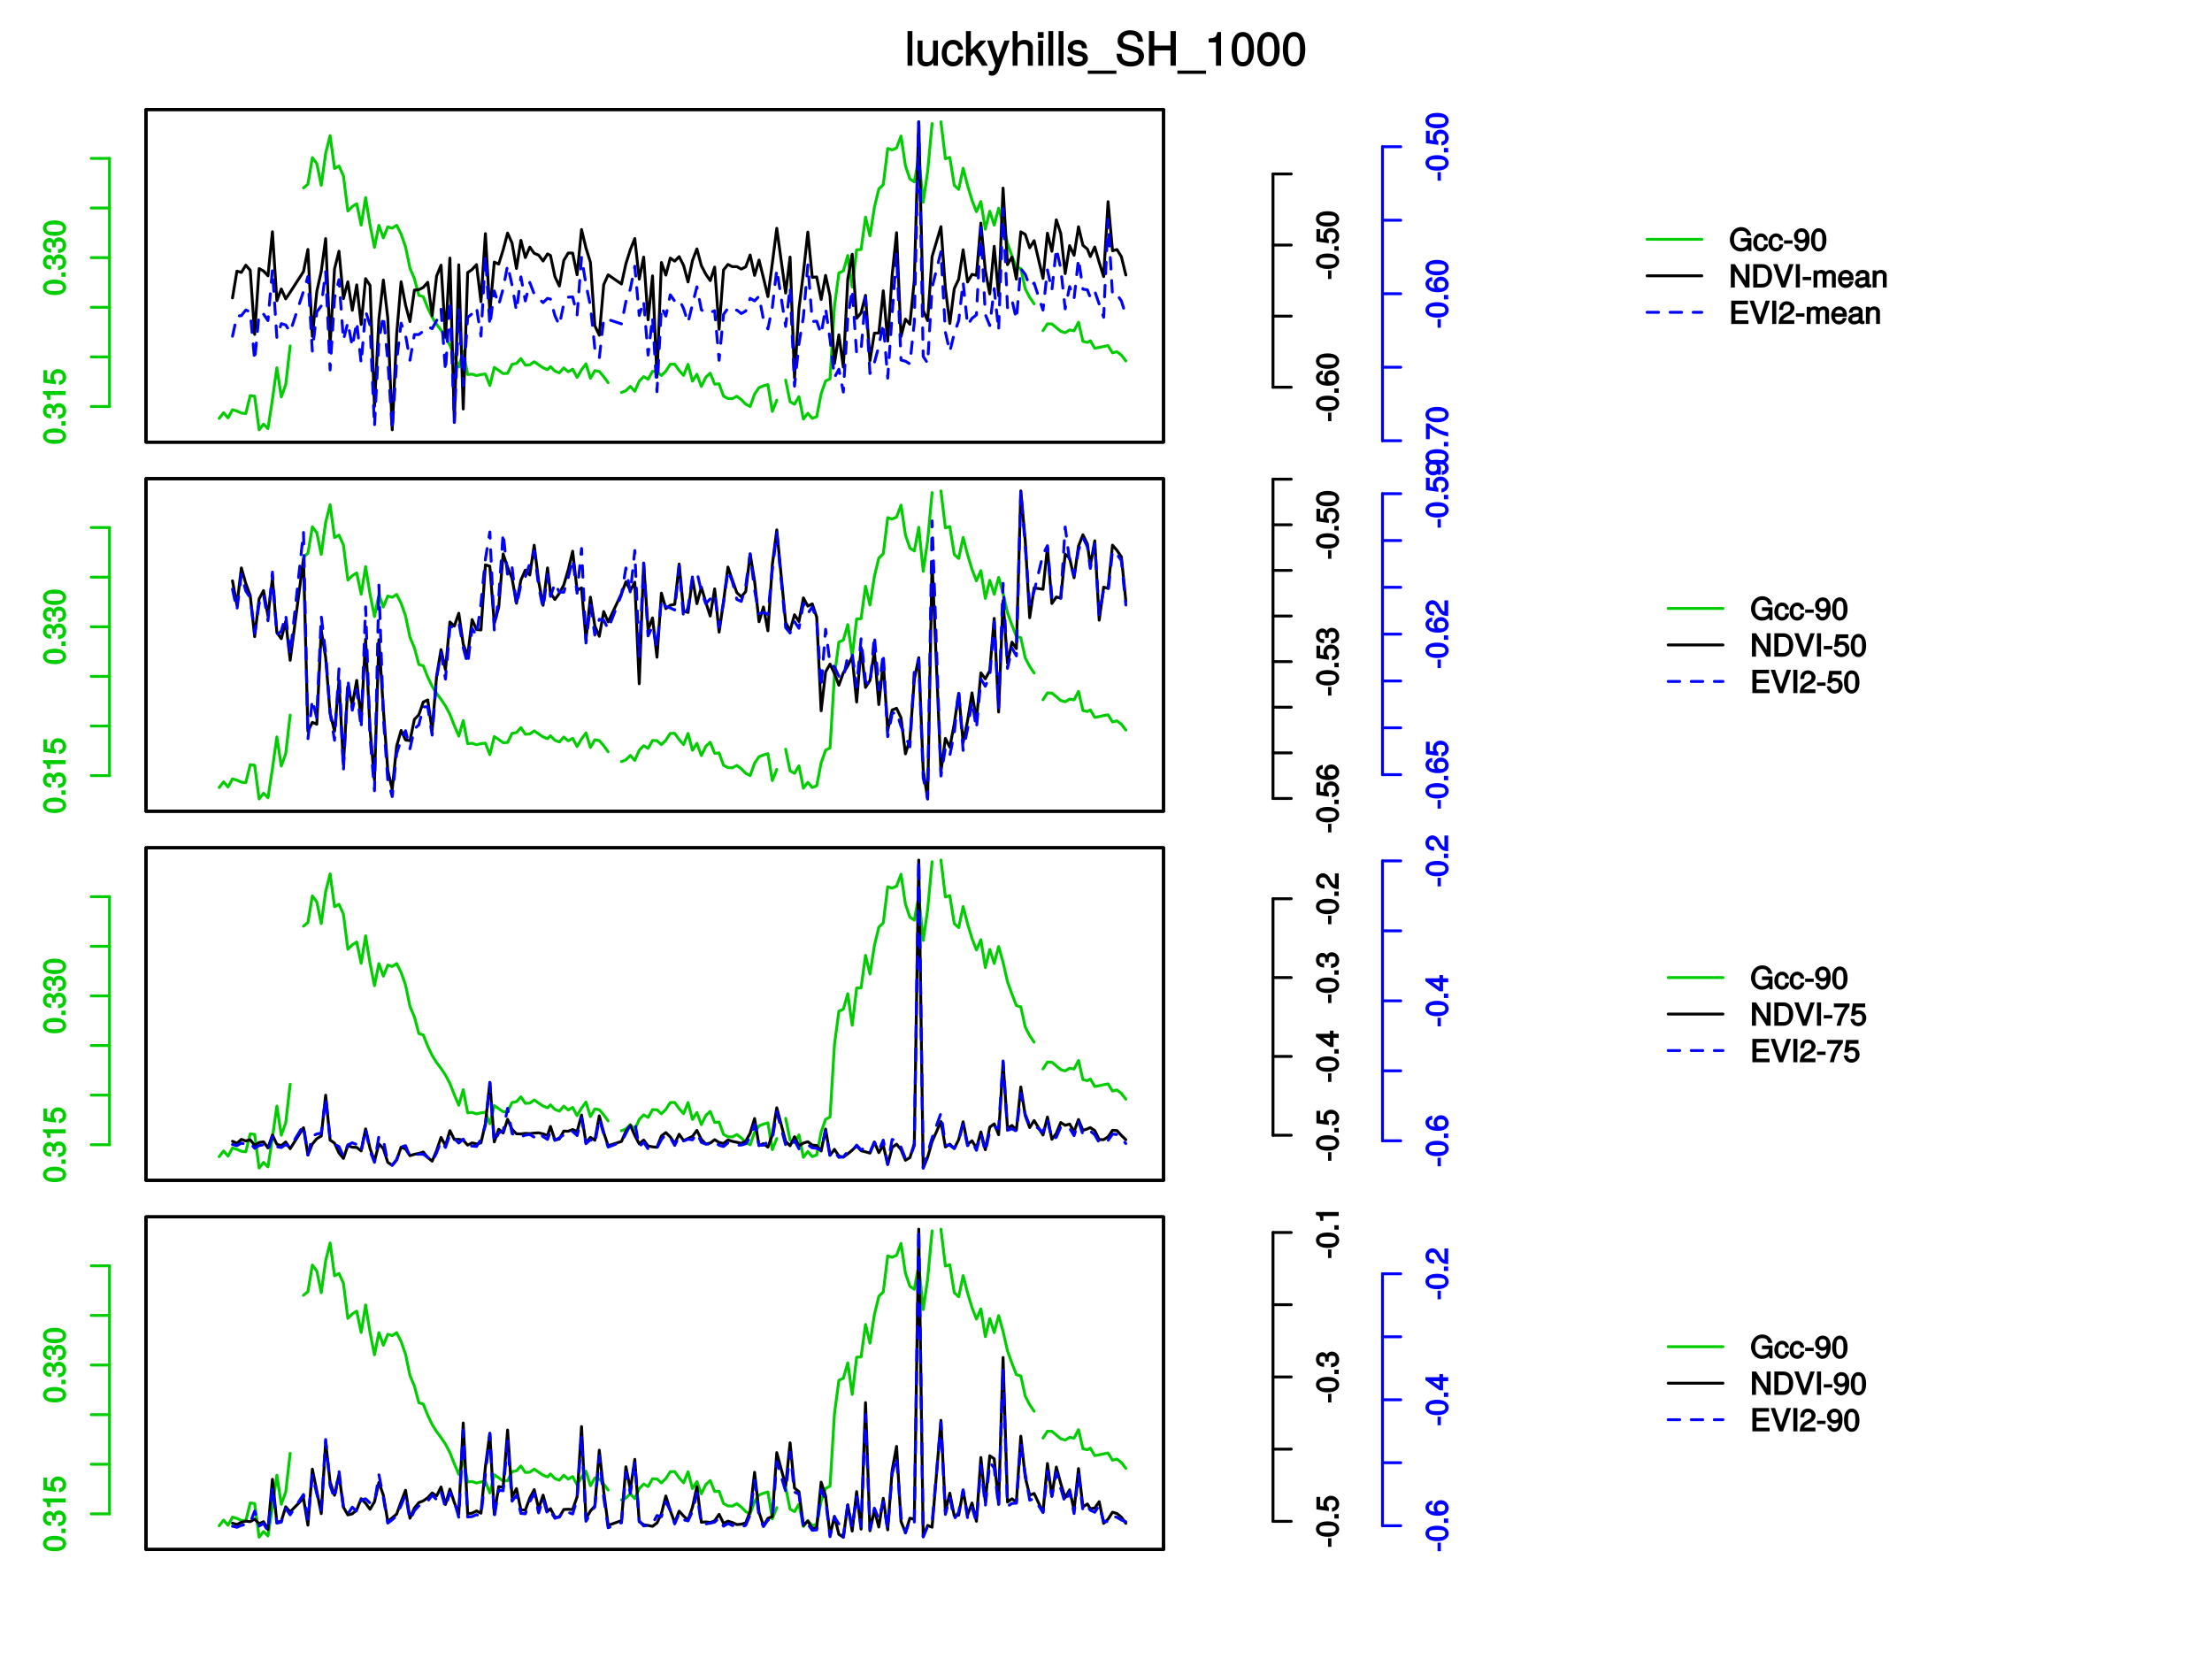 <?xml version="1.0" encoding="UTF-8"?>
<svg xmlns="http://www.w3.org/2000/svg" xmlns:xlink="http://www.w3.org/1999/xlink" width="576pt" height="432pt" viewBox="0 0 576 432" version="1.1">
<defs>
<g>
<symbol overflow="visible" id="glyph0-0">
<path style="stroke:none;" d=""/>
</symbol>
<symbol overflow="visible" id="glyph0-1">
<path style="stroke:none;" d="M -2.859 -4.188 C -4.797 -4.188 -5.922 -3.406 -5.922 -2.172 C -5.922 -0.969 -4.781 -0.172 -2.906 -0.172 C -1 -0.172 0.125 -0.969 0.125 -2.172 C 0.125 -3.359 -1 -4.188 -2.859 -4.188 Z M -2.922 -3.125 C -1.328 -3.125 -0.766 -2.938 -0.766 -2.156 C -0.766 -1.422 -1.359 -1.219 -2.891 -1.219 C -4.422 -1.219 -5 -1.422 -5 -2.172 C -5 -2.938 -4.422 -3.125 -2.922 -3.125 Z M -2.922 -3.125 "/>
</symbol>
<symbol overflow="visible" id="glyph0-2">
<path style="stroke:none;" d="M -0.156 -1.672 L -1.125 -1.672 L -1.125 -0.516 L 0 -0.516 L 0 -1.672 Z M -0.156 -1.672 "/>
</symbol>
<symbol overflow="visible" id="glyph0-3">
<path style="stroke:none;" d="M -1.781 -4.172 C -2.469 -4.172 -3.016 -3.734 -3.234 -3.062 L -2.938 -3.062 C -3.141 -3.578 -3.656 -4.016 -4.219 -4.016 C -5.188 -4.016 -5.922 -3.203 -5.922 -2.125 C -5.922 -1 -5.156 -0.219 -3.797 -0.203 L -3.797 -1.234 C -4.781 -1.25 -5 -1.422 -5 -2.141 C -5 -2.75 -4.797 -2.953 -4.203 -2.953 C -3.594 -2.953 -3.5 -2.875 -3.5 -1.578 L -2.609 -1.578 L -2.609 -2.125 C -2.609 -2.906 -2.406 -3.125 -1.781 -3.125 C -1.062 -3.125 -0.797 -2.859 -0.797 -2.125 C -0.797 -1.375 -1.031 -1.172 -2 -1.109 L -2 -0.078 C -0.594 -0.172 0.125 -0.953 0.125 -2.109 C 0.125 -3.266 -0.719 -4.172 -1.781 -4.172 Z M -1.781 -4.172 "/>
</symbol>
<symbol overflow="visible" id="glyph0-4">
<path style="stroke:none;" d="M -0.156 -2.922 L -5.922 -2.922 L -5.922 -2.156 C -4.906 -1.875 -4.938 -1.891 -4.781 -0.641 L -4 -0.641 L -4 -1.875 L 0 -1.875 L 0 -2.922 Z M -0.156 -2.922 "/>
</symbol>
<symbol overflow="visible" id="glyph0-5">
<path style="stroke:none;" d="M -2.016 -4.234 C -3.125 -4.234 -4 -3.328 -4 -2.25 C -4 -1.859 -3.844 -1.422 -3.859 -1.438 L -4.812 -1.578 L -4.812 -3.938 L -5.797 -3.938 L -5.797 -0.719 L -2.562 -0.266 L -2.562 -1.172 C -2.984 -1.531 -3.078 -1.688 -3.078 -2.125 C -3.078 -2.875 -2.75 -3.172 -1.922 -3.172 C -1.109 -3.172 -0.797 -2.891 -0.797 -2.125 C -0.797 -1.516 -0.953 -1.312 -1.75 -1.094 L -1.75 -0.078 C -0.469 -0.328 0.125 -1.141 0.125 -2.141 C 0.125 -3.266 -0.828 -4.234 -2.016 -4.234 Z M -2.016 -4.234 "/>
</symbol>
<symbol overflow="visible" id="glyph0-6">
<path style="stroke:none;" d="M -2.047 -2.422 L -2.766 -2.422 L -2.766 -0.188 L -1.906 -0.188 L -1.906 -2.422 Z M -2.047 -2.422 "/>
</symbol>
<symbol overflow="visible" id="glyph0-7">
<path style="stroke:none;" d="M -1.891 -4.234 C -2.938 -4.234 -3.797 -3.344 -3.797 -2.344 C -3.797 -1.797 -3.531 -1.234 -3.125 -0.938 L -3.016 -1.219 C -4.391 -1.234 -5 -1.5 -5 -2.312 C -5 -2.797 -4.844 -2.969 -4.156 -3.109 L -4.156 -4.125 C -5.219 -3.984 -5.922 -3.203 -5.922 -2.359 C -5.922 -1.047 -4.672 -0.172 -2.703 -0.172 C -0.953 -0.172 0.125 -0.938 0.125 -2.219 C 0.125 -3.297 -0.797 -4.234 -1.891 -4.234 Z M -1.844 -3.172 C -1.141 -3.172 -0.797 -2.875 -0.797 -2.234 C -0.797 -1.578 -1.156 -1.266 -1.875 -1.266 C -2.578 -1.266 -2.875 -1.562 -2.875 -2.25 C -2.875 -2.938 -2.594 -3.172 -1.844 -3.172 Z M -1.844 -3.172 "/>
</symbol>
<symbol overflow="visible" id="glyph0-8">
<path style="stroke:none;" d="M -5.062 -4.281 L -5.797 -4.281 L -5.797 -0.188 L -4.812 -0.188 L -4.812 -3.078 C -3.656 -2.156 -1.906 -1.312 0 -0.891 L 0 -1.969 C -1.969 -2.312 -3.547 -3.047 -5.016 -4.281 Z M -5.062 -4.281 "/>
</symbol>
<symbol overflow="visible" id="glyph0-9">
<path style="stroke:none;" d="M -4.125 -4.219 C -5.062 -4.219 -5.922 -3.312 -5.922 -2.25 C -5.922 -1.094 -5.188 -0.266 -3.672 -0.219 L -3.672 -1.25 C -4.766 -1.312 -5 -1.531 -5 -2.219 C -5 -2.859 -4.703 -3.156 -4.109 -3.156 C -3.656 -3.156 -3.375 -2.953 -3.094 -2.453 L -2.688 -1.734 C -2.016 -0.547 -1.391 -0.156 0 -0.094 L 0 -4.172 L -0.984 -4.172 L -0.984 -1.25 C -1.297 -1.297 -1.484 -1.484 -1.891 -2.172 L -2.312 -2.969 C -2.734 -3.75 -3.438 -4.219 -4.125 -4.219 Z M -4.125 -4.219 "/>
</symbol>
<symbol overflow="visible" id="glyph0-10">
<path style="stroke:none;" d="M -3.094 -4.203 C -4.844 -4.203 -5.922 -3.422 -5.922 -2.141 C -5.922 -1.062 -5 -0.125 -3.906 -0.125 C -2.859 -0.125 -2 -1.016 -2 -2.031 C -2 -2.562 -2.234 -3.062 -2.672 -3.422 L -2.781 -3.141 C -1.406 -3.125 -0.797 -2.859 -0.797 -2.062 C -0.797 -1.562 -0.953 -1.391 -1.641 -1.25 L -1.641 -0.234 C -0.578 -0.375 0.125 -1.156 0.125 -2.016 C 0.125 -3.328 -1.156 -4.203 -3.094 -4.203 Z M -3.922 -3.094 C -3.234 -3.094 -2.922 -2.781 -2.922 -2.109 C -2.922 -1.438 -3.203 -1.188 -3.969 -1.188 C -4.672 -1.188 -5 -1.484 -5 -2.125 C -5 -2.781 -4.656 -3.094 -3.922 -3.094 Z M -3.922 -3.094 "/>
</symbol>
<symbol overflow="visible" id="glyph0-11">
<path style="stroke:none;" d="M -1.5 -4.281 L -2.281 -4.281 L -2.281 -3.453 L -5.922 -3.453 L -5.922 -2.688 L -2.266 -0.047 L -1.344 -0.047 L -1.344 -2.422 L 0 -2.422 L 0 -3.453 L -1.344 -3.453 L -1.344 -4.281 Z M -2.281 -2.594 L -2.281 -1.141 L -4.469 -2.703 L -4.578 -2.422 L -2.281 -2.422 Z M -2.281 -2.594 "/>
</symbol>
<symbol overflow="visible" id="glyph1-0">
<path style="stroke:none;" d=""/>
</symbol>
<symbol overflow="visible" id="glyph1-1">
<path style="stroke:none;" d="M 5.781 -0.156 L 5.781 -3.344 L 3.031 -3.344 L 3.031 -2.406 L 4.797 -2.406 L 4.797 -2.391 C 4.797 -1.359 4.203 -0.812 3.156 -0.812 C 1.844 -0.812 1.25 -1.609 1.25 -3.016 C 1.25 -4.438 1.891 -5.266 3.109 -5.266 C 4 -5.266 4.453 -4.922 4.641 -4.031 L 5.734 -4.031 C 5.5 -5.344 4.438 -6.219 3.125 -6.219 C 1.359 -6.219 0.172 -4.703 0.172 -2.984 C 0.172 -1.203 1.438 0.141 3 0.141 C 3.781 0.141 4.516 -0.172 4.875 -0.578 L 5.016 0 L 5.781 0 Z M 5.781 -0.156 "/>
</symbol>
<symbol overflow="visible" id="glyph1-2">
<path style="stroke:none;" d="M 3.781 -1.734 L 2.969 -1.734 C 2.828 -0.906 2.656 -0.797 2.094 -0.797 C 1.375 -0.797 1.094 -1.203 1.094 -2.188 C 1.094 -3.219 1.359 -3.656 2.078 -3.656 C 2.641 -3.656 2.812 -3.484 2.922 -2.75 L 3.906 -2.75 C 3.812 -3.922 3.016 -4.578 2.094 -4.578 C 0.969 -4.578 0.078 -3.562 0.078 -2.188 C 0.078 -0.844 0.953 0.125 2.078 0.125 C 3.078 0.125 3.859 -0.625 3.953 -1.734 Z M 3.781 -1.734 "/>
</symbol>
<symbol overflow="visible" id="glyph1-3">
<path style="stroke:none;" d="M 2.422 -2.047 L 2.422 -2.766 L 0.188 -2.766 L 0.188 -1.906 L 2.422 -1.906 Z M 2.422 -2.047 "/>
</symbol>
<symbol overflow="visible" id="glyph1-4">
<path style="stroke:none;" d="M 4.203 -3.094 C 4.203 -4.844 3.422 -5.922 2.141 -5.922 C 1.062 -5.922 0.125 -5 0.125 -3.906 C 0.125 -2.859 1.016 -2 2.031 -2 C 2.562 -2 3.062 -2.234 3.422 -2.672 L 3.141 -2.781 C 3.125 -1.406 2.859 -0.797 2.062 -0.797 C 1.562 -0.797 1.391 -0.953 1.25 -1.641 L 0.234 -1.641 C 0.375 -0.578 1.156 0.125 2.016 0.125 C 3.328 0.125 4.203 -1.156 4.203 -3.094 Z M 3.094 -3.922 C 3.094 -3.234 2.781 -2.922 2.109 -2.922 C 1.438 -2.922 1.188 -3.203 1.188 -3.969 C 1.188 -4.672 1.484 -5 2.125 -5 C 2.781 -5 3.094 -4.656 3.094 -3.922 Z M 3.094 -3.922 "/>
</symbol>
<symbol overflow="visible" id="glyph1-5">
<path style="stroke:none;" d="M 4.188 -2.859 C 4.188 -4.797 3.406 -5.922 2.172 -5.922 C 0.969 -5.922 0.172 -4.781 0.172 -2.906 C 0.172 -1 0.969 0.125 2.172 0.125 C 3.359 0.125 4.188 -1 4.188 -2.859 Z M 3.125 -2.922 C 3.125 -1.328 2.938 -0.766 2.156 -0.766 C 1.422 -0.766 1.219 -1.359 1.219 -2.891 C 1.219 -4.422 1.422 -5 2.172 -5 C 2.938 -5 3.125 -4.422 3.125 -2.922 Z M 3.125 -2.922 "/>
</symbol>
<symbol overflow="visible" id="glyph1-6">
<path style="stroke:none;" d="M 5.281 -0.156 L 5.281 -6.078 L 4.25 -6.078 L 4.25 -1.203 L 4.531 -1.312 L 1.484 -6.078 L 0.422 -6.078 L 0.422 0 L 1.469 0 L 1.469 -4.828 L 1.188 -4.719 L 4.188 0 L 5.281 0 Z M 5.281 -0.156 "/>
</symbol>
<symbol overflow="visible" id="glyph1-7">
<path style="stroke:none;" d="M 5.453 -3.047 C 5.453 -4.828 4.391 -6.078 2.938 -6.078 L 0.531 -6.078 L 0.531 0 L 2.938 0 C 4.391 0 5.453 -1.25 5.453 -3.047 Z M 4.375 -3.031 C 4.375 -1.578 3.938 -0.953 2.797 -0.953 L 1.609 -0.953 L 1.609 -5.125 L 2.797 -5.125 C 3.938 -5.125 4.375 -4.5 4.375 -3.031 Z M 4.375 -3.031 "/>
</symbol>
<symbol overflow="visible" id="glyph1-8">
<path style="stroke:none;" d="M 5.109 -6.078 L 4.203 -6.078 L 2.547 -1.031 L 2.891 -1.031 L 1.141 -6.078 L 0.016 -6.078 L 2.188 0 L 3.219 0 L 5.328 -6.078 Z M 5.109 -6.078 "/>
</symbol>
<symbol overflow="visible" id="glyph1-9">
<path style="stroke:none;" d="M 1.688 -0.156 L 1.688 -6.078 L 0.625 -6.078 L 0.625 0 L 1.688 0 Z M 1.688 -0.156 "/>
</symbol>
<symbol overflow="visible" id="glyph1-10">
<path style="stroke:none;" d="M 6.188 -0.156 L 6.188 -3.266 C 6.188 -4.016 5.609 -4.578 4.828 -4.578 C 4.281 -4.578 3.828 -4.359 3.578 -4.062 C 3.422 -4.328 2.984 -4.578 2.438 -4.578 C 1.891 -4.578 1.406 -4.312 1.047 -3.812 L 1.328 -3.719 L 1.328 -4.453 L 0.391 -4.453 L 0.391 0 L 1.391 0 L 1.391 -2.75 C 1.391 -3.359 1.656 -3.688 2.188 -3.688 C 2.688 -3.688 2.781 -3.547 2.781 -3.016 L 2.781 0 L 3.781 0 L 3.781 -2.75 C 3.781 -3.359 4.062 -3.688 4.609 -3.688 C 5.078 -3.688 5.188 -3.531 5.188 -3.016 L 5.188 0 L 6.188 0 Z M 6.188 -0.156 "/>
</symbol>
<symbol overflow="visible" id="glyph1-11">
<path style="stroke:none;" d="M 4.234 -2.031 C 4.234 -2.641 4.188 -3.016 4.062 -3.328 C 3.797 -4.016 3 -4.578 2.219 -4.578 C 1.062 -4.578 0.141 -3.562 0.141 -2.203 C 0.141 -0.844 1.031 0.125 2.203 0.125 C 3.156 0.125 3.984 -0.578 4.172 -1.562 L 3.188 -1.562 C 2.953 -0.859 2.75 -0.797 2.219 -0.797 C 1.531 -0.797 1.188 -1.078 1.172 -1.891 L 4.234 -1.891 Z M 3.469 -2.516 C 3.469 -2.516 3.234 -2.688 3.25 -2.719 L 1.203 -2.719 C 1.25 -3.312 1.547 -3.656 2.203 -3.656 C 2.859 -3.656 3.188 -3.266 3.188 -2.625 Z M 3.469 -2.516 "/>
</symbol>
<symbol overflow="visible" id="glyph1-12">
<path style="stroke:none;" d="M 4.406 -0.172 L 4.406 -0.844 C 4.172 -0.797 4.141 -0.797 4.094 -0.797 C 3.859 -0.797 3.906 -0.766 3.906 -0.969 L 3.906 -3.281 C 3.906 -4.031 3.203 -4.578 2.172 -4.578 C 1.172 -4.578 0.375 -4.031 0.344 -2.922 L 1.328 -2.922 C 1.406 -3.578 1.531 -3.656 2.156 -3.656 C 2.75 -3.656 2.906 -3.594 2.906 -3.188 L 2.906 -3.016 C 2.906 -2.734 2.922 -2.766 2.391 -2.703 C 1.453 -2.594 1.312 -2.562 1.062 -2.453 C 0.578 -2.25 0.156 -1.734 0.156 -1.234 C 0.156 -0.469 0.859 0.125 1.688 0.125 C 2.219 0.125 2.859 -0.141 3.016 -0.312 C 3 -0.328 3.469 0.062 3.781 0.062 C 3.922 0.062 4.031 0.047 4.406 -0.062 Z M 2.906 -1.578 C 2.906 -0.984 2.484 -0.766 1.844 -0.766 C 1.328 -0.766 1.188 -0.797 1.188 -1.25 C 1.188 -1.672 1.312 -1.719 2.016 -1.828 C 2.719 -1.922 2.859 -1.953 2.906 -1.969 Z M 2.906 -1.578 "/>
</symbol>
<symbol overflow="visible" id="glyph1-13">
<path style="stroke:none;" d="M 4.031 -0.156 L 4.031 -3.281 C 4.031 -3.984 3.344 -4.578 2.547 -4.578 C 1.922 -4.578 1.406 -4.281 1.047 -3.703 L 1.328 -3.609 L 1.328 -4.453 L 0.375 -4.453 L 0.375 0 L 1.375 0 L 1.375 -2.438 C 1.375 -3.281 1.672 -3.688 2.344 -3.688 C 2.875 -3.688 3.031 -3.531 3.031 -3.031 L 3.031 0 L 4.031 0 Z M 4.031 -0.156 "/>
</symbol>
<symbol overflow="visible" id="glyph1-14">
<path style="stroke:none;" d="M 5.016 -0.156 L 5.016 -0.953 L 1.609 -0.953 L 1.609 -2.625 L 4.766 -2.625 L 4.766 -3.578 L 1.609 -3.578 L 1.609 -5.125 L 4.875 -5.125 L 4.875 -6.078 L 0.531 -6.078 L 0.531 0 L 5.016 0 Z M 5.016 -0.156 "/>
</symbol>
<symbol overflow="visible" id="glyph1-15">
<path style="stroke:none;" d="M 4.219 -4.125 C 4.219 -5.062 3.312 -5.922 2.25 -5.922 C 1.094 -5.922 0.266 -5.188 0.219 -3.672 L 1.25 -3.672 C 1.312 -4.766 1.531 -5 2.219 -5 C 2.859 -5 3.156 -4.703 3.156 -4.109 C 3.156 -3.656 2.953 -3.375 2.453 -3.094 L 1.734 -2.688 C 0.547 -2.016 0.156 -1.391 0.094 0 L 4.172 0 L 4.172 -0.984 L 1.25 -0.984 C 1.297 -1.297 1.484 -1.484 2.172 -1.891 L 2.969 -2.312 C 3.75 -2.734 4.219 -3.438 4.219 -4.125 Z M 4.219 -4.125 "/>
</symbol>
<symbol overflow="visible" id="glyph1-16">
<path style="stroke:none;" d="M 4.234 -2.016 C 4.234 -3.125 3.328 -4 2.25 -4 C 1.859 -4 1.422 -3.844 1.438 -3.859 L 1.578 -4.812 L 3.938 -4.812 L 3.938 -5.797 L 0.719 -5.797 L 0.266 -2.562 L 1.172 -2.562 C 1.531 -2.984 1.688 -3.078 2.125 -3.078 C 2.875 -3.078 3.172 -2.75 3.172 -1.922 C 3.172 -1.109 2.891 -0.797 2.125 -0.797 C 1.516 -0.797 1.312 -0.953 1.094 -1.75 L 0.078 -1.75 C 0.328 -0.469 1.141 0.125 2.141 0.125 C 3.266 0.125 4.234 -0.828 4.234 -2.016 Z M 4.234 -2.016 "/>
</symbol>
<symbol overflow="visible" id="glyph1-17">
<path style="stroke:none;" d="M 4.281 -5.062 L 4.281 -5.797 L 0.188 -5.797 L 0.188 -4.812 L 3.078 -4.812 C 2.156 -3.656 1.312 -1.906 0.891 0 L 1.969 0 C 2.312 -1.969 3.047 -3.547 4.281 -5.016 Z M 4.281 -5.062 "/>
</symbol>
<symbol overflow="visible" id="glyph2-0">
<path style="stroke:none;" d=""/>
</symbol>
<symbol overflow="visible" id="glyph2-1">
<path style="stroke:none;" d="M 1.938 -0.125 L 1.938 -9.016 L 0.672 -9.016 L 0.672 0 L 1.938 0 Z M 1.938 -0.125 "/>
</symbol>
<symbol overflow="visible" id="glyph2-2">
<path style="stroke:none;" d="M 5.922 -0.125 L 5.922 -6.547 L 4.641 -6.547 L 4.641 -2.953 C 4.641 -1.672 4.109 -0.953 3.078 -0.953 C 2.281 -0.953 1.906 -1.312 1.906 -2.062 L 1.906 -6.547 L 0.641 -6.547 L 0.641 -1.672 C 0.641 -0.625 1.562 0.188 2.781 0.188 C 3.703 0.188 4.391 -0.188 4.984 -1.016 L 4.734 -1.109 L 4.734 0 L 5.922 0 Z M 5.922 -0.125 "/>
</symbol>
<symbol overflow="visible" id="glyph2-3">
<path style="stroke:none;" d="M 5.719 -2.422 L 4.594 -2.422 C 4.406 -1.281 4.031 -1.016 3.188 -1.016 C 2.078 -1.016 1.547 -1.734 1.547 -3.219 C 1.547 -4.781 2.062 -5.547 3.156 -5.547 C 4 -5.547 4.375 -5.188 4.531 -4.172 L 5.797 -4.172 C 5.656 -5.844 4.578 -6.734 3.172 -6.734 C 1.469 -6.734 0.234 -5.297 0.234 -3.219 C 0.234 -1.188 1.453 0.188 3.156 0.188 C 4.656 0.188 5.734 -0.859 5.875 -2.422 Z M 5.719 -2.422 "/>
</symbol>
<symbol overflow="visible" id="glyph2-4">
<path style="stroke:none;" d="M 6.125 -0.234 L 3.625 -4.219 L 5.734 -6.328 L 5.641 -6.547 L 4.297 -6.547 L 1.578 -3.859 L 1.828 -3.75 L 1.828 -9.016 L 0.547 -9.016 L 0.547 0 L 1.828 0 L 1.828 -2.516 L 2.641 -3.328 L 4.719 0 L 6.266 0 Z M 6.125 -0.234 "/>
</symbol>
<symbol overflow="visible" id="glyph2-5">
<path style="stroke:none;" d="M 5.734 -6.547 L 4.562 -6.547 L 2.766 -1.531 L 3.047 -1.531 L 1.391 -6.547 L 0.047 -6.547 L 2.219 -0.109 L 1.844 0.891 C 1.672 1.328 1.609 1.375 1.172 1.375 C 1.031 1.375 0.859 1.344 0.5 1.266 L 0.5 2.406 C 0.75 2.531 1.062 2.609 1.312 2.609 C 2.031 2.609 2.734 2.094 3.078 1.188 L 5.922 -6.547 Z M 5.734 -6.547 "/>
</symbol>
<symbol overflow="visible" id="glyph2-6">
<path style="stroke:none;" d="M 5.969 -0.125 L 5.969 -4.891 C 5.969 -5.938 5.078 -6.734 3.859 -6.734 C 2.969 -6.734 2.312 -6.422 1.734 -5.656 L 1.969 -5.562 L 1.969 -9.016 L 0.703 -9.016 L 0.703 0 L 1.969 0 L 1.969 -3.594 C 1.969 -4.891 2.516 -5.594 3.547 -5.594 C 4.25 -5.594 4.688 -5.312 4.688 -4.484 L 4.688 0 L 5.969 0 Z M 5.969 -0.125 "/>
</symbol>
<symbol overflow="visible" id="glyph2-7">
<path style="stroke:none;" d="M 1.969 -0.125 L 1.969 -6.547 L 0.703 -6.547 L 0.703 0 L 1.969 0 Z M 2.094 -7.375 L 2.094 -8.75 L 0.578 -8.75 L 0.578 -7.234 L 2.094 -7.234 Z M 2.094 -7.375 "/>
</symbol>
<symbol overflow="visible" id="glyph2-8">
<path style="stroke:none;" d="M 5.641 -1.891 C 5.641 -2.828 4.984 -3.438 3.734 -3.734 L 2.766 -3.953 C 1.953 -4.156 1.734 -4.281 1.734 -4.734 C 1.734 -5.297 2.125 -5.547 2.938 -5.547 C 3.75 -5.547 4.031 -5.328 4.062 -4.531 L 5.391 -4.531 C 5.375 -5.906 4.422 -6.734 2.969 -6.734 C 1.516 -6.734 0.422 -5.844 0.422 -4.688 C 0.422 -3.703 1.062 -3.094 2.562 -2.734 L 3.484 -2.516 C 4.188 -2.344 4.312 -2.266 4.312 -1.812 C 4.312 -1.219 3.875 -1.016 3 -1.016 C 2.094 -1.016 1.734 -1.094 1.578 -2.188 L 0.266 -2.188 C 0.312 -0.594 1.266 0.188 2.922 0.188 C 4.5 0.188 5.641 -0.688 5.641 -1.891 Z M 5.641 -1.891 "/>
</symbol>
<symbol overflow="visible" id="glyph2-9">
<path style="stroke:none;" d="M 7.062 1.984 L 7.062 1.266 L -0.406 1.266 L -0.406 2.125 L 7.062 2.125 Z M 7.062 1.984 "/>
</symbol>
<symbol overflow="visible" id="glyph2-10">
<path style="stroke:none;" d="M 7.578 -2.531 C 7.578 -3.609 6.781 -4.531 5.594 -4.859 L 3.391 -5.453 C 2.344 -5.719 2.094 -5.938 2.094 -6.609 C 2.094 -7.5 2.734 -8.031 3.906 -8.031 C 5.297 -8.031 5.953 -7.531 5.953 -6.25 L 7.281 -6.25 C 7.281 -8.094 5.969 -9.234 3.953 -9.234 C 2.031 -9.234 0.703 -8.047 0.703 -6.453 C 0.703 -5.391 1.406 -4.578 2.562 -4.281 L 4.734 -3.703 C 5.828 -3.422 6.188 -3.109 6.188 -2.422 C 6.188 -1.469 5.609 -1.031 4.109 -1.031 C 2.453 -1.031 1.766 -1.734 1.766 -3.109 L 0.438 -3.109 C 0.438 -0.906 1.969 0.219 4.031 0.219 C 6.25 0.219 7.578 -0.969 7.578 -2.531 Z M 7.578 -2.531 "/>
</symbol>
<symbol overflow="visible" id="glyph2-11">
<path style="stroke:none;" d="M 7.859 -0.125 L 7.859 -9.016 L 6.469 -9.016 L 6.469 -5.234 L 2.25 -5.234 L 2.25 -9.016 L 0.859 -9.016 L 0.859 0 L 2.25 0 L 2.25 -3.984 L 6.469 -3.984 L 6.469 0 L 7.859 0 Z M 7.859 -0.125 "/>
</symbol>
<symbol overflow="visible" id="glyph2-12">
<path style="stroke:none;" d="M 4.297 -0.125 L 4.297 -8.766 L 3.359 -8.766 C 2.953 -7.328 2.859 -7.281 1.078 -7.062 L 1.078 -6.062 L 2.969 -6.062 L 2.969 0 L 4.297 0 Z M 4.297 -0.125 "/>
</symbol>
<symbol overflow="visible" id="glyph2-13">
<path style="stroke:none;" d="M 6.219 -4.219 C 6.219 -7.172 5.141 -8.766 3.297 -8.766 C 1.469 -8.766 0.375 -7.156 0.375 -4.297 C 0.375 -1.422 1.469 0.188 3.297 0.188 C 5.094 0.188 6.219 -1.422 6.219 -4.219 Z M 4.859 -4.312 C 4.859 -1.906 4.453 -0.953 3.281 -0.953 C 2.156 -0.953 1.734 -1.953 1.734 -4.281 C 1.734 -6.609 2.156 -7.578 3.297 -7.578 C 4.438 -7.578 4.859 -6.594 4.859 -4.312 Z M 4.859 -4.312 "/>
</symbol>
</g>
</defs>
<g id="surface11">
<rect x="0" y="0" width="576" height="432" style="fill:rgb(100%,100%,100%);fill-opacity:1;stroke:none;"/>
<path style="fill:none;stroke-width:0.75;stroke-linecap:round;stroke-linejoin:round;stroke:rgb(0%,80.392%,0%);stroke-opacity:1;stroke-miterlimit:10;" d="M 57.074 108.949 L 58.227 107.477 L 59.383 108.82 L 60.539 106.699 L 61.695 107.035 L 62.852 107.555 L 64.004 107.684 L 65.16 103.008 L 66.316 103.16 L 67.473 111.922 L 68.625 110.445 L 69.781 111.609 L 70.938 104.039 L 72.094 95.77 L 73.25 103.367 L 74.402 100.137 L 75.559 90.086 "/>
<path style="fill:none;stroke-width:0.75;stroke-linecap:round;stroke-linejoin:round;stroke:rgb(0%,80.392%,0%);stroke-opacity:1;stroke-miterlimit:10;" d="M 79.027 48.93 L 80.18 47.973 L 81.336 41.047 L 82.492 42.598 L 83.648 48.258 L 84.801 39.91 L 85.957 35.312 L 87.113 43.863 L 88.27 43.242 L 89.426 45.801 L 90.578 54.949 L 91.734 53.785 L 92.891 53.062 L 94.047 58.617 L 95.203 51.434 L 96.355 58.59 L 97.512 64.43 L 98.668 58.668 L 99.824 61.949 L 100.977 59.082 L 102.133 59.418 L 103.289 58.668 L 104.445 60.969 L 105.602 64.277 L 106.754 69.832 L 107.91 72.57 L 109.066 76.91 L 110.223 77.273 L 111.379 80.164 L 112.531 82.594 L 113.688 84.43 L 114.844 85.98 L 116 87.711 L 117.152 89.879 L 118.309 92.824 L 119.465 95.566 L 120.621 91.508 L 121.777 97.527 L 122.93 97.426 L 124.086 97.812 L 125.242 97.527 L 126.398 97.398 L 127.555 100.395 L 128.707 95.668 L 129.863 96.441 L 131.02 97.27 L 132.176 97.219 L 133.332 94.867 L 134.484 94.633 L 135.641 93.367 L 136.797 95.074 L 137.953 94.996 L 139.105 94.195 L 140.262 94.996 L 141.418 95.77 L 142.574 96.238 L 143.344 95.461 L 144.5 96.648 L 145.656 97.09 L 146.809 95.797 L 147.965 96.805 L 149.121 96.133 L 150.277 98.277 L 151.43 96.289 L 152.586 94.738 L 153.742 98.512 L 154.898 96.52 L 156.055 96.727 L 157.207 98.07 L 158.363 99.648 "/>
<path style="fill:none;stroke-width:0.75;stroke-linecap:round;stroke-linejoin:round;stroke:rgb(0%,80.392%,0%);stroke-opacity:1;stroke-miterlimit:10;" d="M 161.832 102.203 L 162.984 101.738 L 164.141 100.602 L 165.297 101.895 L 166.453 99.258 L 167.609 98.07 L 168.762 98.742 L 169.918 96.703 L 171.074 96.754 L 172.23 97.785 L 173.383 96.648 L 174.539 94.867 L 175.695 94.84 L 176.852 96.469 L 178.008 97.762 L 179.16 94.867 L 180.316 99.258 L 181.473 97.449 L 182.629 100.629 L 183.785 98.227 L 184.938 97.168 L 186.094 100.035 L 187.25 99.957 L 188.406 103.16 L 189.559 103.781 L 190.715 103.809 L 191.871 103.188 L 193.027 104.066 L 194.184 105.254 L 195.336 105.848 L 196.492 102.617 L 197.648 100.938 L 198.805 100.473 L 199.961 100.137 L 201.113 107.141 L 202.27 104.219 "/>
<path style="fill:none;stroke-width:0.75;stroke-linecap:round;stroke-linejoin:round;stroke:rgb(0%,80.392%,0%);stroke-opacity:1;stroke-miterlimit:10;" d="M 204.582 98.977 L 205.734 104.609 L 206.891 105.254 L 208.047 103.289 L 209.203 109.129 L 210.359 107.605 L 211.512 108.949 L 212.668 108.484 L 213.824 102.539 L 214.98 99.234 L 216.137 98.641 L 217.289 79.805 L 218.445 71.07 L 219.602 70.555 L 220.758 66.523 L 221.91 74.738 L 223.066 65.051 L 224.223 64.973 L 225.379 56.523 L 226.535 61.406 L 227.688 53.992 L 228.844 49.188 L 230 48.074 L 231.156 38.672 L 232.312 39.031 L 233.465 38.516 L 234.621 35.414 L 235.777 43.191 L 236.934 46.602 L 238.086 47.352 L 239.242 41.176 L 240.398 52.648 L 241.555 44.664 L 242.711 32.16 "/>
<path style="fill:none;stroke-width:0.75;stroke-linecap:round;stroke-linejoin:round;stroke:rgb(0%,80.392%,0%);stroke-opacity:1;stroke-miterlimit:10;" d="M 245.02 31.719 L 246.176 41.332 L 247.332 40.996 L 248.488 48.258 L 249.641 49.316 L 250.797 43.812 L 251.953 48.309 L 253.109 52.156 L 254.262 55.129 L 255.418 52.469 L 256.574 59.703 L 257.73 55 L 258.887 58.645 L 260.039 54.223 L 261.195 58.332 L 262.352 63.422 L 263.508 66.625 L 264.664 69.598 L 265.816 69.934 L 266.973 75.203 L 268.129 77.426 L 269.285 79.133 "/>
<path style="fill:none;stroke-width:0.75;stroke-linecap:round;stroke-linejoin:round;stroke:rgb(0%,80.392%,0%);stroke-opacity:1;stroke-miterlimit:10;" d="M 271.594 86.109 L 272.75 84.324 L 273.906 84.352 L 275.062 85.309 L 276.215 86.289 L 277.371 86.625 L 278.527 85.926 L 279.684 86.133 L 280.84 83.91 L 281.992 88.898 L 283.148 89.156 L 283.918 88.742 L 285.074 90.68 L 286.23 90.477 L 287.387 90.215 L 288.539 90.008 L 289.695 91.871 L 290.852 91.586 L 292.008 92.488 L 293.164 93.988 "/>
<path style="fill:none;stroke-width:0.75;stroke-linecap:round;stroke-linejoin:round;stroke:rgb(0%,0%,0%);stroke-opacity:1;stroke-miterlimit:10;" d="M 38.016 115.129 L 302.977 115.129 L 302.977 28.512 L 38.016 28.512 L 38.016 115.129 "/>
<path style="fill:none;stroke-width:0.75;stroke-linecap:round;stroke-linejoin:round;stroke:rgb(0%,80.392%,0%);stroke-opacity:1;stroke-miterlimit:10;" d="M 28.512 105.848 L 28.512 41.254 "/>
<path style="fill:none;stroke-width:0.75;stroke-linecap:round;stroke-linejoin:round;stroke:rgb(0%,80.392%,0%);stroke-opacity:1;stroke-miterlimit:10;" d="M 28.512 105.848 L 23.762 105.848 "/>
<path style="fill:none;stroke-width:0.75;stroke-linecap:round;stroke-linejoin:round;stroke:rgb(0%,80.392%,0%);stroke-opacity:1;stroke-miterlimit:10;" d="M 28.512 92.93 L 23.762 92.93 "/>
<path style="fill:none;stroke-width:0.75;stroke-linecap:round;stroke-linejoin:round;stroke:rgb(0%,80.392%,0%);stroke-opacity:1;stroke-miterlimit:10;" d="M 28.512 80.012 L 23.762 80.012 "/>
<path style="fill:none;stroke-width:0.75;stroke-linecap:round;stroke-linejoin:round;stroke:rgb(0%,80.392%,0%);stroke-opacity:1;stroke-miterlimit:10;" d="M 28.512 67.09 L 23.762 67.09 "/>
<path style="fill:none;stroke-width:0.75;stroke-linecap:round;stroke-linejoin:round;stroke:rgb(0%,80.392%,0%);stroke-opacity:1;stroke-miterlimit:10;" d="M 28.512 54.172 L 23.762 54.172 "/>
<path style="fill:none;stroke-width:0.75;stroke-linecap:round;stroke-linejoin:round;stroke:rgb(0%,80.392%,0%);stroke-opacity:1;stroke-miterlimit:10;" d="M 28.512 41.254 L 23.762 41.254 "/>
<g style="fill:rgb(0%,80.392%,0%);fill-opacity:1;">
  <use xlink:href="#glyph0-1" x="17.105" y="115.758"/>
  <use xlink:href="#glyph0-2" x="17.105" y="111.353"/>
  <use xlink:href="#glyph0-3" x="17.105" y="109.151"/>
  <use xlink:href="#glyph0-4" x="17.105" y="104.746"/>
  <use xlink:href="#glyph0-5" x="17.105" y="100.342"/>
</g>
<g style="fill:rgb(0%,80.392%,0%);fill-opacity:1;">
  <use xlink:href="#glyph0-1" x="17.105" y="77"/>
  <use xlink:href="#glyph0-2" x="17.105" y="72.595"/>
  <use xlink:href="#glyph0-3" x="17.105" y="70.393"/>
  <use xlink:href="#glyph0-3" x="17.105" y="65.988"/>
  <use xlink:href="#glyph0-1" x="17.105" y="61.584"/>
</g>
<path style="fill:none;stroke-width:0.75;stroke-linecap:round;stroke-linejoin:round;stroke:rgb(0%,0%,0%);stroke-opacity:1;stroke-miterlimit:10;" d="M 60.539 77.578 L 61.695 70.613 L 62.852 70.934 L 64.004 69.059 L 65.16 70.379 L 66.316 87.066 L 67.473 69.938 L 68.625 70.57 L 69.781 71.824 L 70.938 60.34 L 72.094 78.301 L 73.25 75.254 L 74.402 77.836 L 75.559 76.09 L 79.027 70.727 L 80.18 64.953 L 81.336 87.602 L 82.492 75.926 L 83.648 70.672 L 84.801 62.125 L 85.957 89.852 L 87.113 70.008 L 88.27 65.414 L 89.426 77.75 L 90.578 73.383 L 91.734 80.805 L 92.891 74.176 L 94.047 84.484 L 95.203 72.555 L 96.355 74.305 L 97.512 105.844 L 98.668 83.094 L 99.824 72.93 L 100.977 82.785 L 102.133 111.922 L 103.289 87.062 L 104.445 73.363 L 105.602 79.434 L 106.754 83.723 L 107.91 75.531 L 109.066 75.43 L 110.223 74.84 L 111.379 73.508 L 112.531 82.191 L 113.688 71.891 L 114.844 69.043 L 116 87.82 L 117.152 67.188 L 118.309 109.922 L 119.465 68.957 L 120.621 106.504 L 121.777 70.98 L 122.93 70.18 L 124.086 68.898 L 125.242 78.559 L 126.398 60.836 L 127.555 81.305 L 128.707 68.242 L 129.863 68.773 L 131.02 65.066 L 132.176 60.684 L 133.332 63.293 L 134.484 69.902 L 135.641 62.582 L 136.797 67.066 L 137.953 64.344 L 139.105 65.961 L 140.262 66.434 L 141.418 67.973 L 142.574 66.125 L 143.344 66.535 L 144.5 72.027 L 145.656 74.496 L 146.809 67.82 L 147.965 65.887 L 149.121 65.895 L 150.277 71.555 L 151.43 59.773 L 152.586 64.57 L 153.742 68.309 L 154.898 84.82 L 156.055 87.305 L 157.207 74.117 L 158.363 71.559 L 161.832 73.957 L 162.984 68.668 L 164.141 65.004 L 165.297 62.113 L 166.453 72.688 L 167.609 66.941 L 168.762 83.266 L 169.918 71.844 L 171.074 98.207 L 172.23 68.352 L 173.383 71.641 L 174.539 67.199 L 175.695 67.996 L 176.852 66.828 L 178.008 69.133 L 179.16 73.426 L 180.316 67.832 L 181.473 64.812 L 182.629 69.164 L 183.785 71.398 L 184.938 73.082 L 186.094 69.543 L 187.25 85.738 L 188.406 70.301 L 189.559 68.863 L 190.715 69.445 L 191.871 69.426 L 193.027 70.074 L 194.184 69.488 L 195.336 66.402 L 196.492 71.715 L 197.648 67.715 L 198.805 72.367 L 199.961 77.23 L 201.113 68.547 L 202.27 59.449 L 204.582 76.316 L 205.734 66.945 L 206.891 98.41 L 208.047 80.395 L 209.203 71.039 L 210.359 60.422 L 211.512 72.223 L 212.668 72.113 L 213.824 77.973 L 214.98 71.707 L 216.137 77.094 L 217.289 94.664 L 218.445 87.203 L 219.602 95.605 L 220.758 72.664 L 221.91 66.211 L 223.066 82.887 L 224.223 81.477 L 225.379 76.902 L 226.535 93.93 L 227.688 86.742 L 228.844 86.73 L 230 75.73 L 231.156 88.816 L 232.312 71.66 L 233.465 60.59 L 234.621 87.637 L 235.777 83.105 L 236.934 84.441 L 238.086 73 L 239.242 31.719 L 240.398 80.852 L 241.555 83.492 L 242.711 66.824 L 245.02 59.027 L 246.176 75.141 L 247.332 84.23 L 248.488 75.152 L 249.641 72.691 L 250.797 65.047 L 251.953 73.438 L 253.109 71.449 L 254.262 71.695 L 255.418 58.102 L 256.574 70.434 L 257.73 76.543 L 258.887 64.133 L 260.039 76.992 L 261.195 48.988 L 262.352 68.91 L 263.508 66.926 L 264.664 72.688 L 265.816 60.363 L 266.973 61.051 L 268.129 64.52 L 269.285 62.672 L 271.594 72.492 L 272.75 60.719 L 273.906 65.438 L 275.062 57.242 L 276.215 60.77 L 277.371 71.25 L 278.527 63.965 L 279.684 66.477 L 280.84 59.059 L 281.992 63.871 L 283.148 64.855 L 283.918 66.805 L 285.074 64.309 L 286.23 68.336 L 287.387 72.02 L 288.539 52.512 L 289.695 65.293 L 290.852 64.98 L 292.008 66.855 L 293.164 71.621 "/>
<path style="fill:none;stroke-width:0.75;stroke-linecap:round;stroke-linejoin:round;stroke:rgb(0%,0%,0%);stroke-opacity:1;stroke-miterlimit:10;" d="M 38.016 115.129 L 302.977 115.129 L 302.977 28.512 L 38.016 28.512 L 38.016 115.129 "/>
<path style="fill:none;stroke-width:0.75;stroke-linecap:round;stroke-linejoin:round;stroke:rgb(0%,0%,0%);stroke-opacity:1;stroke-miterlimit:10;" d="M 331.488 100.832 L 331.488 45.305 "/>
<path style="fill:none;stroke-width:0.75;stroke-linecap:round;stroke-linejoin:round;stroke:rgb(0%,0%,0%);stroke-opacity:1;stroke-miterlimit:10;" d="M 331.488 100.832 L 336.238 100.832 "/>
<path style="fill:none;stroke-width:0.75;stroke-linecap:round;stroke-linejoin:round;stroke:rgb(0%,0%,0%);stroke-opacity:1;stroke-miterlimit:10;" d="M 331.488 82.32 L 336.238 82.32 "/>
<path style="fill:none;stroke-width:0.75;stroke-linecap:round;stroke-linejoin:round;stroke:rgb(0%,0%,0%);stroke-opacity:1;stroke-miterlimit:10;" d="M 331.488 63.812 L 336.238 63.812 "/>
<path style="fill:none;stroke-width:0.75;stroke-linecap:round;stroke-linejoin:round;stroke:rgb(0%,0%,0%);stroke-opacity:1;stroke-miterlimit:10;" d="M 331.488 45.305 L 336.238 45.305 "/>
<g style="fill:rgb(0%,0%,0%);fill-opacity:1;">
  <use xlink:href="#glyph0-6" x="348.594" y="109.859"/>
  <use xlink:href="#glyph0-1" x="348.594" y="107.221"/>
  <use xlink:href="#glyph0-2" x="348.594" y="102.817"/>
  <use xlink:href="#glyph0-7" x="348.594" y="100.614"/>
  <use xlink:href="#glyph0-1" x="348.594" y="96.21"/>
</g>
<g style="fill:rgb(0%,0%,0%);fill-opacity:1;">
  <use xlink:href="#glyph0-6" x="348.594" y="72.84"/>
  <use xlink:href="#glyph0-1" x="348.594" y="70.202"/>
  <use xlink:href="#glyph0-2" x="348.594" y="65.797"/>
  <use xlink:href="#glyph0-5" x="348.594" y="63.595"/>
  <use xlink:href="#glyph0-1" x="348.594" y="59.19"/>
</g>
<path style="fill:none;stroke-width:0.75;stroke-linecap:round;stroke-linejoin:round;stroke:rgb(0%,0%,100%);stroke-opacity:1;stroke-dasharray:3,3;stroke-miterlimit:10;" d="M 60.539 87.559 L 61.695 82.316 L 62.852 82.184 L 64.004 80.73 L 65.16 81.227 L 66.316 93.902 L 67.473 81.57 L 68.625 81.777 L 69.781 83.48 L 70.938 70.203 L 72.094 87.906 L 73.25 84.273 L 74.402 84.633 L 75.559 86.445 L 79.027 75.852 L 80.18 72.008 L 81.336 91.426 L 82.492 81.234 L 83.648 79.684 L 84.801 70.758 L 85.957 96.336 L 87.113 77.652 L 88.27 72.836 L 89.426 88.551 L 90.578 83.945 L 91.734 90.289 L 92.891 83.844 L 94.047 94.594 L 95.203 81.004 L 96.355 84.676 L 97.512 111.051 L 98.668 88.555 L 99.824 82.215 L 100.977 93.762 L 102.133 111.922 L 103.289 93.891 L 104.445 84.148 L 105.602 87.242 L 106.754 93.805 L 107.91 87.113 L 109.066 87.109 L 110.223 86.242 L 111.379 85.027 L 112.531 85.578 L 113.688 83.488 L 114.844 80.527 L 116 96.676 L 117.152 78.297 L 118.309 110.004 L 119.465 80.523 L 120.621 100.469 L 121.777 82.66 L 122.93 81.699 L 124.086 80.062 L 125.242 87.527 L 126.398 66.504 L 127.555 84.824 L 128.707 75.754 L 129.863 79.434 L 131.02 75.18 L 132.176 69.07 L 133.332 74.211 L 134.484 80.934 L 135.641 72.102 L 136.797 78.359 L 137.953 73.543 L 139.105 76.559 L 140.262 77.707 L 141.418 78.801 L 142.574 77.684 L 143.344 77.891 L 144.5 82.188 L 145.656 84.684 L 146.809 79.086 L 147.965 77.383 L 149.121 77.324 L 150.277 82.039 L 151.43 67 L 152.586 74.086 L 153.742 79.645 L 154.898 90.789 L 156.055 93.258 L 157.207 83.004 L 158.363 83.188 L 161.832 84.34 L 162.984 78.504 L 164.141 75.262 L 165.297 69.324 L 166.453 82.148 L 167.609 78.328 L 168.762 92.469 L 169.918 82.625 L 171.074 101.988 L 172.23 79.938 L 173.383 82.328 L 174.539 76.77 L 175.695 78.422 L 176.852 77.941 L 178.008 80.359 L 179.16 84.043 L 180.316 79.242 L 181.473 74.68 L 182.629 80.66 L 183.785 81.535 L 184.938 81.383 L 186.094 80.902 L 187.25 93.816 L 188.406 81.875 L 189.559 80.25 L 190.715 80.961 L 191.871 80.742 L 193.027 81.637 L 194.184 81 L 195.336 77.676 L 196.492 78.352 L 197.648 77.152 L 198.805 83.242 L 199.961 85.664 L 201.113 80.035 L 202.27 70.18 L 204.582 84.992 L 205.734 74.75 L 206.891 100.57 L 208.047 89.547 L 209.203 82.527 L 210.359 68.988 L 211.512 83.707 L 212.668 83.637 L 213.824 87.012 L 214.98 80.246 L 216.137 88.391 L 217.289 98.293 L 218.445 96.145 L 219.602 102.094 L 220.758 82.793 L 221.91 75.383 L 223.066 92.145 L 224.223 91.109 L 225.379 77.391 L 226.535 97.254 L 227.688 94.449 L 228.844 90.129 L 230 84.191 L 231.156 98.465 L 232.312 81.789 L 233.465 66.152 L 234.621 93.762 L 235.777 94.055 L 236.934 94.762 L 238.086 83.93 L 239.242 31.719 L 240.398 92.809 L 241.555 94.582 L 242.711 74.883 L 245.02 65.551 L 246.176 86.492 L 247.332 91.594 L 248.488 86.797 L 249.641 83.5 L 250.797 73.523 L 251.953 84.676 L 253.109 82.891 L 254.262 81.992 L 255.418 59.332 L 256.574 81.891 L 257.73 84.773 L 258.887 75.156 L 260.039 86.027 L 261.195 54.316 L 262.352 80.105 L 263.508 78.121 L 264.664 83.125 L 265.816 69.953 L 266.973 71.449 L 268.129 74.531 L 269.285 73.711 L 271.594 80.766 L 272.75 70.293 L 273.906 75.609 L 275.062 64.73 L 276.215 69.875 L 277.371 80.422 L 278.527 74.621 L 279.684 77.789 L 280.84 67.383 L 281.992 75.301 L 283.148 75.473 L 283.918 77.484 L 285.074 75.836 L 286.23 79.207 L 287.387 82.617 L 288.539 57.199 L 289.695 76.879 L 290.852 76.715 L 292.008 78.355 L 293.164 82.133 "/>
<path style="fill:none;stroke-width:0.75;stroke-linecap:round;stroke-linejoin:round;stroke:rgb(0%,0%,0%);stroke-opacity:1;stroke-miterlimit:10;" d="M 38.016 115.129 L 302.977 115.129 L 302.977 28.512 L 38.016 28.512 L 38.016 115.129 "/>
<path style="fill:none;stroke-width:0.75;stroke-linecap:round;stroke-linejoin:round;stroke:rgb(0%,0%,100%);stroke-opacity:1;stroke-miterlimit:10;" d="M 360 114.766 L 360 38.211 "/>
<path style="fill:none;stroke-width:0.75;stroke-linecap:round;stroke-linejoin:round;stroke:rgb(0%,0%,100%);stroke-opacity:1;stroke-miterlimit:10;" d="M 360 114.766 L 364.754 114.766 "/>
<path style="fill:none;stroke-width:0.75;stroke-linecap:round;stroke-linejoin:round;stroke:rgb(0%,0%,100%);stroke-opacity:1;stroke-miterlimit:10;" d="M 360 95.625 L 364.754 95.625 "/>
<path style="fill:none;stroke-width:0.75;stroke-linecap:round;stroke-linejoin:round;stroke:rgb(0%,0%,100%);stroke-opacity:1;stroke-miterlimit:10;" d="M 360 76.488 L 364.754 76.488 "/>
<path style="fill:none;stroke-width:0.75;stroke-linecap:round;stroke-linejoin:round;stroke:rgb(0%,0%,100%);stroke-opacity:1;stroke-miterlimit:10;" d="M 360 57.352 L 364.754 57.352 "/>
<path style="fill:none;stroke-width:0.75;stroke-linecap:round;stroke-linejoin:round;stroke:rgb(0%,0%,100%);stroke-opacity:1;stroke-miterlimit:10;" d="M 360 38.211 L 364.754 38.211 "/>
<g style="fill:rgb(0%,0%,100%);fill-opacity:1;">
  <use xlink:href="#glyph0-6" x="377.105" y="123.793"/>
  <use xlink:href="#glyph0-1" x="377.105" y="121.155"/>
  <use xlink:href="#glyph0-2" x="377.105" y="116.75"/>
  <use xlink:href="#glyph0-8" x="377.105" y="114.548"/>
  <use xlink:href="#glyph0-1" x="377.105" y="110.143"/>
</g>
<g style="fill:rgb(0%,0%,100%);fill-opacity:1;">
  <use xlink:href="#glyph0-6" x="377.105" y="85.516"/>
  <use xlink:href="#glyph0-1" x="377.105" y="82.878"/>
  <use xlink:href="#glyph0-2" x="377.105" y="78.473"/>
  <use xlink:href="#glyph0-7" x="377.105" y="76.271"/>
  <use xlink:href="#glyph0-1" x="377.105" y="71.866"/>
</g>
<g style="fill:rgb(0%,0%,100%);fill-opacity:1;">
  <use xlink:href="#glyph0-6" x="377.105" y="47.238"/>
  <use xlink:href="#glyph0-1" x="377.105" y="44.6"/>
  <use xlink:href="#glyph0-2" x="377.105" y="40.196"/>
  <use xlink:href="#glyph0-5" x="377.105" y="37.993"/>
  <use xlink:href="#glyph0-1" x="377.105" y="33.589"/>
</g>
<path style="fill:none;stroke-width:0.75;stroke-linecap:round;stroke-linejoin:round;stroke:rgb(0%,80.392%,0%);stroke-opacity:1;stroke-miterlimit:10;" d="M 428.898 62.316 L 443.152 62.316 "/>
<path style="fill:none;stroke-width:0.75;stroke-linecap:round;stroke-linejoin:round;stroke:rgb(0%,0%,0%);stroke-opacity:1;stroke-miterlimit:10;" d="M 428.898 71.82 L 443.152 71.82 "/>
<path style="fill:none;stroke-width:0.75;stroke-linecap:round;stroke-linejoin:round;stroke:rgb(0%,0%,100%);stroke-opacity:1;stroke-dasharray:3,3;stroke-miterlimit:10;" d="M 428.898 81.324 L 443.152 81.324 "/>
<g style="fill:rgb(0%,0%,0%);fill-opacity:1;">
  <use xlink:href="#glyph1-1" x="450.281" y="65.355"/>
  <use xlink:href="#glyph1-2" x="456.445" y="65.355"/>
  <use xlink:href="#glyph1-2" x="460.405" y="65.355"/>
  <use xlink:href="#glyph1-3" x="464.366" y="65.355"/>
  <use xlink:href="#glyph1-4" x="467.004" y="65.355"/>
  <use xlink:href="#glyph1-5" x="471.409" y="65.355"/>
</g>
<g style="fill:rgb(0%,0%,0%);fill-opacity:1;">
  <use xlink:href="#glyph1-6" x="450.281" y="74.859"/>
  <use xlink:href="#glyph1-7" x="456.001" y="74.859"/>
  <use xlink:href="#glyph1-8" x="461.721" y="74.859"/>
  <use xlink:href="#glyph1-9" x="467.004" y="74.859"/>
  <use xlink:href="#glyph1-3" x="469.207" y="74.859"/>
  <use xlink:href="#glyph1-10" x="471.845" y="74.859"/>
  <use xlink:href="#glyph1-11" x="478.444" y="74.859"/>
  <use xlink:href="#glyph1-12" x="482.848" y="74.859"/>
  <use xlink:href="#glyph1-13" x="487.253" y="74.859"/>
</g>
<g style="fill:rgb(0%,0%,0%);fill-opacity:1;">
  <use xlink:href="#glyph1-14" x="450.281" y="84.363"/>
  <use xlink:href="#glyph1-8" x="455.565" y="84.363"/>
  <use xlink:href="#glyph1-9" x="460.849" y="84.363"/>
  <use xlink:href="#glyph1-15" x="463.051" y="84.363"/>
  <use xlink:href="#glyph1-3" x="467.456" y="84.363"/>
  <use xlink:href="#glyph1-10" x="470.094" y="84.363"/>
  <use xlink:href="#glyph1-11" x="476.693" y="84.363"/>
  <use xlink:href="#glyph1-12" x="481.098" y="84.363"/>
  <use xlink:href="#glyph1-13" x="485.502" y="84.363"/>
</g>
<path style="fill:none;stroke-width:0.75;stroke-linecap:round;stroke-linejoin:round;stroke:rgb(0%,80.392%,0%);stroke-opacity:1;stroke-miterlimit:10;" d="M 57.074 205.07 L 58.227 203.598 L 59.383 204.941 L 60.539 202.82 L 61.695 203.156 L 62.852 203.672 L 64.004 203.801 L 65.16 199.125 L 66.316 199.281 L 67.473 208.039 L 68.625 206.566 L 69.781 207.73 L 70.938 200.16 L 72.094 191.891 L 73.25 199.488 L 74.402 196.258 L 75.559 186.207 "/>
<path style="fill:none;stroke-width:0.75;stroke-linecap:round;stroke-linejoin:round;stroke:rgb(0%,80.392%,0%);stroke-opacity:1;stroke-miterlimit:10;" d="M 79.027 145.047 L 80.18 144.094 L 81.336 137.168 L 82.492 138.719 L 83.648 144.375 L 84.801 136.031 L 85.957 131.43 L 87.113 139.984 L 88.27 139.363 L 89.426 141.922 L 90.578 151.066 L 91.734 149.906 L 92.891 149.184 L 94.047 154.738 L 95.203 147.555 L 96.355 154.711 L 97.512 160.551 L 98.668 154.789 L 99.824 158.07 L 100.977 155.203 L 102.133 155.539 L 103.289 154.789 L 104.445 157.09 L 105.602 160.395 L 106.754 165.949 L 107.91 168.688 L 109.066 173.031 L 110.223 173.391 L 111.379 176.285 L 112.531 178.715 L 113.688 180.547 L 114.844 182.098 L 116 183.832 L 117.152 186 L 118.309 188.945 L 119.465 191.684 L 120.621 187.629 L 121.777 193.648 L 122.93 193.547 L 124.086 193.934 L 125.242 193.648 L 126.398 193.52 L 127.555 196.516 L 128.707 191.789 L 129.863 192.562 L 131.02 193.391 L 132.176 193.34 L 133.332 190.988 L 134.484 190.754 L 135.641 189.488 L 136.797 191.195 L 137.953 191.117 L 139.105 190.316 L 140.262 191.117 L 141.418 191.891 L 142.574 192.355 L 143.344 191.582 L 144.5 192.77 L 145.656 193.211 L 146.809 191.918 L 147.965 192.926 L 149.121 192.254 L 150.277 194.398 L 151.43 192.41 L 152.586 190.859 L 153.742 194.629 L 154.898 192.641 L 156.055 192.848 L 157.207 194.191 L 158.363 195.766 "/>
<path style="fill:none;stroke-width:0.75;stroke-linecap:round;stroke-linejoin:round;stroke:rgb(0%,80.392%,0%);stroke-opacity:1;stroke-miterlimit:10;" d="M 161.832 198.324 L 162.984 197.859 L 164.141 196.723 L 165.297 198.016 L 166.453 195.379 L 167.609 194.191 L 168.762 194.863 L 169.918 192.82 L 171.074 192.875 L 172.23 193.906 L 173.383 192.77 L 174.539 190.988 L 175.695 190.961 L 176.852 192.59 L 178.008 193.883 L 179.16 190.988 L 180.316 195.379 L 181.473 193.57 L 182.629 196.75 L 183.785 194.348 L 184.938 193.285 L 186.094 196.156 L 187.25 196.078 L 188.406 199.281 L 189.559 199.902 L 190.715 199.926 L 191.871 199.309 L 193.027 200.184 L 194.184 201.375 L 195.336 201.969 L 196.492 198.738 L 197.648 197.059 L 198.805 196.594 L 199.961 196.258 L 201.113 203.262 L 202.27 200.34 "/>
<path style="fill:none;stroke-width:0.75;stroke-linecap:round;stroke-linejoin:round;stroke:rgb(0%,80.392%,0%);stroke-opacity:1;stroke-miterlimit:10;" d="M 204.582 195.094 L 205.734 200.727 L 206.891 201.375 L 208.047 199.41 L 209.203 205.25 L 210.359 203.727 L 211.512 205.07 L 212.668 204.605 L 213.824 198.66 L 214.98 195.355 L 216.137 194.758 L 217.289 175.922 L 218.445 167.191 L 219.602 166.676 L 220.758 162.645 L 221.91 170.859 L 223.066 161.172 L 224.223 161.094 L 225.379 152.645 L 226.535 157.527 L 227.688 150.113 L 228.844 145.305 L 230 144.195 L 231.156 134.789 L 232.312 135.152 L 233.465 134.637 L 234.621 131.535 L 235.777 139.312 L 236.934 142.723 L 238.086 143.473 L 239.242 137.297 L 240.398 148.77 L 241.555 140.785 L 242.711 128.277 "/>
<path style="fill:none;stroke-width:0.75;stroke-linecap:round;stroke-linejoin:round;stroke:rgb(0%,80.392%,0%);stroke-opacity:1;stroke-miterlimit:10;" d="M 245.02 127.84 L 246.176 137.453 L 247.332 137.117 L 248.488 144.375 L 249.641 145.434 L 250.797 139.934 L 251.953 144.43 L 253.109 148.277 L 254.262 151.25 L 255.418 148.586 L 256.574 155.82 L 257.73 151.121 L 258.887 154.762 L 260.039 150.344 L 261.195 154.453 L 262.352 159.543 L 263.508 162.746 L 264.664 165.719 L 265.816 166.055 L 266.973 171.324 L 268.129 173.547 L 269.285 175.254 "/>
<path style="fill:none;stroke-width:0.75;stroke-linecap:round;stroke-linejoin:round;stroke:rgb(0%,80.392%,0%);stroke-opacity:1;stroke-miterlimit:10;" d="M 271.594 182.227 L 272.75 180.445 L 273.906 180.473 L 275.062 181.426 L 276.215 182.41 L 277.371 182.746 L 278.527 182.047 L 279.684 182.254 L 280.84 180.031 L 281.992 185.02 L 283.148 185.277 L 283.918 184.863 L 285.074 186.801 L 286.23 186.594 L 287.387 186.336 L 288.539 186.129 L 289.695 187.988 L 290.852 187.707 L 292.008 188.609 L 293.164 190.109 "/>
<path style="fill:none;stroke-width:0.75;stroke-linecap:round;stroke-linejoin:round;stroke:rgb(0%,0%,0%);stroke-opacity:1;stroke-miterlimit:10;" d="M 38.016 211.246 L 302.977 211.246 L 302.977 124.633 L 38.016 124.633 L 38.016 211.246 "/>
<path style="fill:none;stroke-width:0.75;stroke-linecap:round;stroke-linejoin:round;stroke:rgb(0%,80.392%,0%);stroke-opacity:1;stroke-miterlimit:10;" d="M 28.512 201.969 L 28.512 137.375 "/>
<path style="fill:none;stroke-width:0.75;stroke-linecap:round;stroke-linejoin:round;stroke:rgb(0%,80.392%,0%);stroke-opacity:1;stroke-miterlimit:10;" d="M 28.512 201.969 L 23.762 201.969 "/>
<path style="fill:none;stroke-width:0.75;stroke-linecap:round;stroke-linejoin:round;stroke:rgb(0%,80.392%,0%);stroke-opacity:1;stroke-miterlimit:10;" d="M 28.512 189.051 L 23.762 189.051 "/>
<path style="fill:none;stroke-width:0.75;stroke-linecap:round;stroke-linejoin:round;stroke:rgb(0%,80.392%,0%);stroke-opacity:1;stroke-miterlimit:10;" d="M 28.512 176.129 L 23.762 176.129 "/>
<path style="fill:none;stroke-width:0.75;stroke-linecap:round;stroke-linejoin:round;stroke:rgb(0%,80.392%,0%);stroke-opacity:1;stroke-miterlimit:10;" d="M 28.512 163.211 L 23.762 163.211 "/>
<path style="fill:none;stroke-width:0.75;stroke-linecap:round;stroke-linejoin:round;stroke:rgb(0%,80.392%,0%);stroke-opacity:1;stroke-miterlimit:10;" d="M 28.512 150.293 L 23.762 150.293 "/>
<path style="fill:none;stroke-width:0.75;stroke-linecap:round;stroke-linejoin:round;stroke:rgb(0%,80.392%,0%);stroke-opacity:1;stroke-miterlimit:10;" d="M 28.512 137.375 L 23.762 137.375 "/>
<g style="fill:rgb(0%,80.392%,0%);fill-opacity:1;">
  <use xlink:href="#glyph0-1" x="17.105" y="211.879"/>
  <use xlink:href="#glyph0-2" x="17.105" y="207.474"/>
  <use xlink:href="#glyph0-3" x="17.105" y="205.272"/>
  <use xlink:href="#glyph0-4" x="17.105" y="200.867"/>
  <use xlink:href="#glyph0-5" x="17.105" y="196.463"/>
</g>
<g style="fill:rgb(0%,80.392%,0%);fill-opacity:1;">
  <use xlink:href="#glyph0-1" x="17.105" y="173.121"/>
  <use xlink:href="#glyph0-2" x="17.105" y="168.716"/>
  <use xlink:href="#glyph0-3" x="17.105" y="166.514"/>
  <use xlink:href="#glyph0-3" x="17.105" y="162.11"/>
  <use xlink:href="#glyph0-1" x="17.105" y="157.705"/>
</g>
<path style="fill:none;stroke-width:0.75;stroke-linecap:round;stroke-linejoin:round;stroke:rgb(0%,0%,0%);stroke-opacity:1;stroke-miterlimit:10;" d="M 60.539 151.254 L 61.695 157.598 L 62.852 147.891 L 64.004 151.941 L 65.16 155.078 L 66.316 165.77 L 67.473 155.961 L 68.625 153.789 L 69.781 160.363 L 70.938 150.613 L 72.094 164.719 L 73.25 166.312 L 74.402 161.789 L 75.559 171.941 L 79.027 145.457 L 80.18 190.418 L 81.336 188.102 L 82.492 188.586 L 83.648 164.105 L 84.801 171.199 L 85.957 185.711 L 87.113 190.414 L 88.27 177.355 L 89.426 199.113 L 90.578 178.742 L 91.734 183.574 L 92.891 177.172 L 94.047 187.359 L 95.203 166.465 L 96.355 189.898 L 97.512 203.156 L 98.668 166.59 L 99.824 184.648 L 100.977 200.598 L 102.133 205.539 L 103.289 194.293 L 104.445 190.215 L 105.602 192.684 L 106.754 192.875 L 107.91 187.316 L 109.066 186.129 L 110.223 182.816 L 111.379 182.258 L 112.531 190.195 L 113.688 176.113 L 114.844 169.16 L 116 174.406 L 117.152 161.961 L 118.309 163.031 L 119.465 159.688 L 120.621 167.723 L 121.777 170.844 L 122.93 161.34 L 124.086 163.93 L 125.242 164.031 L 126.398 147.102 L 127.555 147.445 L 128.707 162.395 L 129.863 158.105 L 131.02 144.246 L 132.176 147.707 L 133.332 150.57 L 134.484 157.09 L 135.641 151.051 L 136.797 148.453 L 137.953 149.727 L 139.105 141.98 L 140.262 151.363 L 141.418 157.625 L 142.574 147.883 L 143.344 154.461 L 144.5 156.105 L 145.656 154.484 L 146.809 152.324 L 147.965 148.387 L 149.121 143.539 L 150.277 153.707 L 151.43 153.09 L 152.586 166.516 L 153.742 155.496 L 154.898 163.023 L 156.055 165.684 L 157.207 159.242 L 158.363 161.945 L 161.832 154.582 L 162.984 151.512 L 164.141 153.758 L 165.297 151.602 L 166.453 178.047 L 167.609 146.688 L 168.762 163.977 L 169.918 160.906 L 171.074 171.141 L 172.23 154.449 L 173.383 158.477 L 174.539 157.605 L 175.695 157.363 L 176.852 146.883 L 178.008 159.125 L 179.16 159.488 L 180.316 150.648 L 181.473 157.199 L 182.629 152.887 L 183.785 156.828 L 184.938 160.418 L 186.094 153.344 L 187.25 164.609 L 188.406 156.668 L 189.559 147.66 L 190.715 151.102 L 191.871 154.332 L 193.027 155.398 L 194.184 154.043 L 195.336 144.266 L 196.492 151.328 L 197.648 161.895 L 198.805 158.07 L 199.961 164.258 L 201.113 147.074 L 202.27 137.988 L 204.582 162.105 L 205.734 164.211 L 206.891 160.066 L 208.047 161.836 L 209.203 155.684 L 210.359 157.836 L 211.512 157.254 L 212.668 160.695 L 213.824 185.094 L 214.98 174.973 L 216.137 172.938 L 217.289 175.363 L 218.445 178.43 L 219.602 175.184 L 220.758 173.402 L 221.91 171 L 223.066 182.805 L 224.223 168.602 L 225.379 179 L 226.535 177.203 L 227.688 169.578 L 228.844 183.473 L 230 172.422 L 231.156 190.242 L 232.312 184.879 L 233.465 184.438 L 234.621 186.91 L 235.777 196.301 L 236.934 192.531 L 238.086 176.898 L 239.242 171.262 L 240.398 200.508 L 241.555 208.039 L 242.711 146.312 L 245.02 200.969 L 246.176 192.273 L 247.332 194.57 L 248.488 188.5 L 249.641 180.535 L 250.797 193.379 L 251.953 187.66 L 253.109 180.418 L 254.262 187.559 L 255.418 175.211 L 256.574 176.77 L 257.73 174.668 L 258.887 161.027 L 260.039 185.398 L 261.195 156.414 L 262.352 172.719 L 263.508 167.211 L 264.664 168.902 L 265.816 127.84 L 266.973 140.859 L 268.129 160.855 L 269.285 153.078 L 271.594 153.449 L 272.75 142.504 L 273.906 157.148 L 275.062 155.461 L 276.215 155.758 L 277.371 144.285 L 278.527 145.328 L 279.684 150.445 L 280.84 142.207 L 281.992 139.254 L 283.148 141.609 L 283.918 147.285 L 285.074 140.824 L 286.23 161.492 L 287.387 152.891 L 288.539 153.211 L 289.695 141.953 L 290.852 143.309 L 292.008 145.012 L 293.164 156.531 "/>
<path style="fill:none;stroke-width:0.75;stroke-linecap:round;stroke-linejoin:round;stroke:rgb(0%,0%,0%);stroke-opacity:1;stroke-miterlimit:10;" d="M 38.016 211.246 L 302.977 211.246 L 302.977 124.633 L 38.016 124.633 L 38.016 211.246 "/>
<path style="fill:none;stroke-width:0.75;stroke-linecap:round;stroke-linejoin:round;stroke:rgb(0%,0%,0%);stroke-opacity:1;stroke-miterlimit:10;" d="M 331.488 207.918 L 331.488 124.777 "/>
<path style="fill:none;stroke-width:0.75;stroke-linecap:round;stroke-linejoin:round;stroke:rgb(0%,0%,0%);stroke-opacity:1;stroke-miterlimit:10;" d="M 331.488 207.918 L 336.238 207.918 "/>
<path style="fill:none;stroke-width:0.75;stroke-linecap:round;stroke-linejoin:round;stroke:rgb(0%,0%,0%);stroke-opacity:1;stroke-miterlimit:10;" d="M 331.488 196.043 L 336.238 196.043 "/>
<path style="fill:none;stroke-width:0.75;stroke-linecap:round;stroke-linejoin:round;stroke:rgb(0%,0%,0%);stroke-opacity:1;stroke-miterlimit:10;" d="M 331.488 184.164 L 336.238 184.164 "/>
<path style="fill:none;stroke-width:0.75;stroke-linecap:round;stroke-linejoin:round;stroke:rgb(0%,0%,0%);stroke-opacity:1;stroke-miterlimit:10;" d="M 331.488 172.285 L 336.238 172.285 "/>
<path style="fill:none;stroke-width:0.75;stroke-linecap:round;stroke-linejoin:round;stroke:rgb(0%,0%,0%);stroke-opacity:1;stroke-miterlimit:10;" d="M 331.488 160.41 L 336.238 160.41 "/>
<path style="fill:none;stroke-width:0.75;stroke-linecap:round;stroke-linejoin:round;stroke:rgb(0%,0%,0%);stroke-opacity:1;stroke-miterlimit:10;" d="M 331.488 148.531 L 336.238 148.531 "/>
<path style="fill:none;stroke-width:0.75;stroke-linecap:round;stroke-linejoin:round;stroke:rgb(0%,0%,0%);stroke-opacity:1;stroke-miterlimit:10;" d="M 331.488 136.652 L 336.238 136.652 "/>
<path style="fill:none;stroke-width:0.75;stroke-linecap:round;stroke-linejoin:round;stroke:rgb(0%,0%,0%);stroke-opacity:1;stroke-miterlimit:10;" d="M 331.488 124.777 L 336.238 124.777 "/>
<g style="fill:rgb(0%,0%,0%);fill-opacity:1;">
  <use xlink:href="#glyph0-6" x="348.594" y="216.945"/>
  <use xlink:href="#glyph0-1" x="348.594" y="214.307"/>
  <use xlink:href="#glyph0-2" x="348.594" y="209.903"/>
  <use xlink:href="#glyph0-5" x="348.594" y="207.7"/>
  <use xlink:href="#glyph0-7" x="348.594" y="203.296"/>
</g>
<g style="fill:rgb(0%,0%,0%);fill-opacity:1;">
  <use xlink:href="#glyph0-6" x="348.594" y="181.312"/>
  <use xlink:href="#glyph0-1" x="348.594" y="178.674"/>
  <use xlink:href="#glyph0-2" x="348.594" y="174.27"/>
  <use xlink:href="#glyph0-5" x="348.594" y="172.068"/>
  <use xlink:href="#glyph0-3" x="348.594" y="167.663"/>
</g>
<g style="fill:rgb(0%,0%,0%);fill-opacity:1;">
  <use xlink:href="#glyph0-6" x="348.594" y="145.68"/>
  <use xlink:href="#glyph0-1" x="348.594" y="143.042"/>
  <use xlink:href="#glyph0-2" x="348.594" y="138.637"/>
  <use xlink:href="#glyph0-5" x="348.594" y="136.435"/>
  <use xlink:href="#glyph0-1" x="348.594" y="132.03"/>
</g>
<path style="fill:none;stroke-width:0.75;stroke-linecap:round;stroke-linejoin:round;stroke:rgb(0%,0%,100%);stroke-opacity:1;stroke-dasharray:3,3;stroke-miterlimit:10;" d="M 60.539 153.414 L 61.695 158.809 L 62.852 149.504 L 64.004 153.895 L 65.16 155.637 L 66.316 164.969 L 67.473 157.191 L 68.625 154.766 L 69.781 161.645 L 70.938 148.977 L 72.094 165.383 L 73.25 164.309 L 74.402 160.207 L 75.559 170.48 L 79.027 138.555 L 80.18 192.492 L 81.336 182.223 L 82.492 186.996 L 83.648 160.414 L 84.801 170.16 L 85.957 185.629 L 87.113 192.773 L 88.27 174.172 L 89.426 200.742 L 90.578 177.078 L 91.734 184.949 L 92.891 179.516 L 94.047 189.734 L 95.203 158.02 L 96.355 191.766 L 97.512 205.91 L 98.668 152.355 L 99.824 186.781 L 100.977 203.141 L 102.133 207.441 L 103.289 196.172 L 104.445 192.645 L 105.602 190.281 L 106.754 194.977 L 107.91 189.789 L 109.066 188.77 L 110.223 184.07 L 111.379 184.051 L 112.531 191.426 L 113.688 176.566 L 114.844 169.969 L 116 176.836 L 117.152 163.41 L 118.309 162.941 L 119.465 161.91 L 120.621 168.625 L 121.777 172.945 L 122.93 163.629 L 124.086 165.547 L 125.242 157.141 L 126.398 145.598 L 127.555 138.527 L 128.707 164.031 L 129.863 155.594 L 131.02 138.801 L 132.176 149.789 L 133.332 147.613 L 134.484 157.715 L 135.641 152.211 L 136.797 150.266 L 137.953 146.723 L 139.105 143.465 L 140.262 152.699 L 141.418 158.359 L 142.574 149.609 L 143.344 155.297 L 144.5 151.883 L 145.656 154.215 L 146.809 154.215 L 147.965 150.398 L 149.121 145.645 L 150.277 154.473 L 151.43 142.82 L 152.586 167.441 L 153.742 157.547 L 154.898 165.367 L 156.055 161.25 L 157.207 161.512 L 158.363 163.789 L 161.832 154.789 L 162.984 147.895 L 164.141 154.34 L 165.297 143.359 L 166.453 171.004 L 167.609 146.609 L 168.762 165.598 L 169.918 163.066 L 171.074 168.555 L 172.23 156.121 L 173.383 157.957 L 174.539 158.305 L 175.695 158.844 L 176.852 147.375 L 178.008 160.914 L 179.16 158.176 L 180.316 150.188 L 181.473 148.969 L 182.629 153.898 L 183.785 157.199 L 184.938 155.961 L 186.094 154.648 L 187.25 163.348 L 188.406 156.879 L 189.559 148.555 L 190.715 151.473 L 191.871 156.09 L 193.027 156.609 L 194.184 152.625 L 195.336 144.215 L 196.492 153.633 L 197.648 159.848 L 198.805 159.453 L 199.961 160.008 L 201.113 148.312 L 202.27 138.648 L 204.582 163.406 L 205.734 164.84 L 206.891 161.895 L 208.047 163.598 L 209.203 157.141 L 210.359 159.746 L 211.512 158.066 L 212.668 161.379 L 213.824 179 L 214.98 163.863 L 216.137 172.816 L 217.289 173.617 L 218.445 176.109 L 219.602 176.66 L 220.758 170.844 L 221.91 170.156 L 223.066 178.91 L 224.223 166.328 L 225.379 177.398 L 226.535 178.547 L 227.688 165.512 L 228.844 179.617 L 230 170.062 L 231.156 191.828 L 232.312 185.84 L 233.465 185.363 L 234.621 189.133 L 235.777 191.648 L 236.934 194.48 L 238.086 174.582 L 239.242 171.652 L 240.398 202.473 L 241.555 208.039 L 242.711 135.633 L 245.02 202.074 L 246.176 194.758 L 247.332 196.703 L 248.488 190.883 L 249.641 179.633 L 250.797 195.414 L 251.953 189.809 L 253.109 182.625 L 254.262 189.746 L 255.418 176.82 L 256.574 178.699 L 257.73 176.09 L 258.887 161.906 L 260.039 184.418 L 261.195 151.906 L 262.352 174.055 L 263.508 168.734 L 264.664 170.789 L 265.816 127.84 L 266.973 142.258 L 268.129 157.641 L 269.285 153.961 L 271.594 144.375 L 272.75 142.094 L 273.906 155.598 L 275.062 156.59 L 276.215 155.848 L 277.371 137.219 L 278.527 146.094 L 279.684 149.871 L 280.84 143.234 L 281.992 139.961 L 283.148 142.355 L 283.918 148.02 L 285.074 141.652 L 286.23 160.062 L 287.387 153.523 L 288.539 154.238 L 289.695 143.391 L 290.852 144.328 L 292.008 145.992 L 293.164 157.539 "/>
<path style="fill:none;stroke-width:0.75;stroke-linecap:round;stroke-linejoin:round;stroke:rgb(0%,0%,0%);stroke-opacity:1;stroke-miterlimit:10;" d="M 38.016 211.246 L 302.977 211.246 L 302.977 124.633 L 38.016 124.633 L 38.016 211.246 "/>
<path style="fill:none;stroke-width:0.75;stroke-linecap:round;stroke-linejoin:round;stroke:rgb(0%,0%,100%);stroke-opacity:1;stroke-miterlimit:10;" d="M 360 201.715 L 360 128.551 "/>
<path style="fill:none;stroke-width:0.75;stroke-linecap:round;stroke-linejoin:round;stroke:rgb(0%,0%,100%);stroke-opacity:1;stroke-miterlimit:10;" d="M 360 201.715 L 364.754 201.715 "/>
<path style="fill:none;stroke-width:0.75;stroke-linecap:round;stroke-linejoin:round;stroke:rgb(0%,0%,100%);stroke-opacity:1;stroke-miterlimit:10;" d="M 360 189.52 L 364.754 189.52 "/>
<path style="fill:none;stroke-width:0.75;stroke-linecap:round;stroke-linejoin:round;stroke:rgb(0%,0%,100%);stroke-opacity:1;stroke-miterlimit:10;" d="M 360 177.324 L 364.754 177.324 "/>
<path style="fill:none;stroke-width:0.75;stroke-linecap:round;stroke-linejoin:round;stroke:rgb(0%,0%,100%);stroke-opacity:1;stroke-miterlimit:10;" d="M 360 165.133 L 364.754 165.133 "/>
<path style="fill:none;stroke-width:0.75;stroke-linecap:round;stroke-linejoin:round;stroke:rgb(0%,0%,100%);stroke-opacity:1;stroke-miterlimit:10;" d="M 360 152.938 L 364.754 152.938 "/>
<path style="fill:none;stroke-width:0.75;stroke-linecap:round;stroke-linejoin:round;stroke:rgb(0%,0%,100%);stroke-opacity:1;stroke-miterlimit:10;" d="M 360 140.746 L 364.754 140.746 "/>
<path style="fill:none;stroke-width:0.75;stroke-linecap:round;stroke-linejoin:round;stroke:rgb(0%,0%,100%);stroke-opacity:1;stroke-miterlimit:10;" d="M 360 128.551 L 364.754 128.551 "/>
<g style="fill:rgb(0%,0%,100%);fill-opacity:1;">
  <use xlink:href="#glyph0-6" x="377.105" y="210.742"/>
  <use xlink:href="#glyph0-1" x="377.105" y="208.104"/>
  <use xlink:href="#glyph0-2" x="377.105" y="203.7"/>
  <use xlink:href="#glyph0-7" x="377.105" y="201.497"/>
  <use xlink:href="#glyph0-5" x="377.105" y="197.093"/>
</g>
<g style="fill:rgb(0%,0%,100%);fill-opacity:1;">
  <use xlink:href="#glyph0-6" x="377.105" y="174.16"/>
  <use xlink:href="#glyph0-1" x="377.105" y="171.522"/>
  <use xlink:href="#glyph0-2" x="377.105" y="167.118"/>
  <use xlink:href="#glyph0-7" x="377.105" y="164.915"/>
  <use xlink:href="#glyph0-9" x="377.105" y="160.511"/>
</g>
<g style="fill:rgb(0%,0%,100%);fill-opacity:1;">
  <use xlink:href="#glyph0-6" x="377.105" y="137.578"/>
  <use xlink:href="#glyph0-1" x="377.105" y="134.94"/>
  <use xlink:href="#glyph0-2" x="377.105" y="130.536"/>
  <use xlink:href="#glyph0-5" x="377.105" y="128.333"/>
  <use xlink:href="#glyph0-10" x="377.105" y="123.929"/>
</g>
<path style="fill:none;stroke-width:0.75;stroke-linecap:round;stroke-linejoin:round;stroke:rgb(0%,80.392%,0%);stroke-opacity:1;stroke-miterlimit:10;" d="M 434.398 158.438 L 448.656 158.438 "/>
<path style="fill:none;stroke-width:0.75;stroke-linecap:round;stroke-linejoin:round;stroke:rgb(0%,0%,0%);stroke-opacity:1;stroke-miterlimit:10;" d="M 434.398 167.941 L 448.656 167.941 "/>
<path style="fill:none;stroke-width:0.75;stroke-linecap:round;stroke-linejoin:round;stroke:rgb(0%,0%,100%);stroke-opacity:1;stroke-dasharray:3,3;stroke-miterlimit:10;" d="M 434.398 177.445 L 448.656 177.445 "/>
<g style="fill:rgb(0%,0%,0%);fill-opacity:1;">
  <use xlink:href="#glyph1-1" x="455.785" y="161.477"/>
  <use xlink:href="#glyph1-2" x="461.948" y="161.477"/>
  <use xlink:href="#glyph1-2" x="465.909" y="161.477"/>
  <use xlink:href="#glyph1-3" x="469.87" y="161.477"/>
  <use xlink:href="#glyph1-4" x="472.508" y="161.477"/>
  <use xlink:href="#glyph1-5" x="476.913" y="161.477"/>
</g>
<g style="fill:rgb(0%,0%,0%);fill-opacity:1;">
  <use xlink:href="#glyph1-6" x="455.785" y="170.98"/>
  <use xlink:href="#glyph1-7" x="461.505" y="170.98"/>
  <use xlink:href="#glyph1-8" x="467.224" y="170.98"/>
  <use xlink:href="#glyph1-9" x="472.508" y="170.98"/>
  <use xlink:href="#glyph1-3" x="474.711" y="170.98"/>
  <use xlink:href="#glyph1-16" x="477.349" y="170.98"/>
  <use xlink:href="#glyph1-5" x="481.753" y="170.98"/>
</g>
<g style="fill:rgb(0%,0%,0%);fill-opacity:1;">
  <use xlink:href="#glyph1-14" x="455.785" y="180.484"/>
  <use xlink:href="#glyph1-8" x="461.069" y="180.484"/>
  <use xlink:href="#glyph1-9" x="466.353" y="180.484"/>
  <use xlink:href="#glyph1-15" x="468.555" y="180.484"/>
  <use xlink:href="#glyph1-3" x="472.96" y="180.484"/>
  <use xlink:href="#glyph1-16" x="475.598" y="180.484"/>
  <use xlink:href="#glyph1-5" x="480.003" y="180.484"/>
</g>
<path style="fill:none;stroke-width:0.75;stroke-linecap:round;stroke-linejoin:round;stroke:rgb(0%,80.392%,0%);stroke-opacity:1;stroke-miterlimit:10;" d="M 57.074 301.188 L 58.227 299.715 L 59.383 301.059 L 60.539 298.941 L 61.695 299.277 L 62.852 299.793 L 64.004 299.922 L 65.16 295.246 L 66.316 295.402 L 67.473 304.16 L 68.625 302.688 L 69.781 303.852 L 70.938 296.281 L 72.094 288.012 L 73.25 295.609 L 74.402 292.379 L 75.559 282.328 "/>
<path style="fill:none;stroke-width:0.75;stroke-linecap:round;stroke-linejoin:round;stroke:rgb(0%,80.392%,0%);stroke-opacity:1;stroke-miterlimit:10;" d="M 79.027 241.168 L 80.18 240.211 L 81.336 233.289 L 82.492 234.836 L 83.648 240.496 L 84.801 232.152 L 85.957 227.551 L 87.113 236.105 L 88.27 235.484 L 89.426 238.043 L 90.578 247.188 L 91.734 246.023 L 92.891 245.301 L 94.047 250.855 L 95.203 243.676 L 96.355 250.832 L 97.512 256.672 L 98.668 250.91 L 99.824 254.191 L 100.977 251.32 L 102.133 251.656 L 103.289 250.91 L 104.445 253.207 L 105.602 256.516 L 106.754 262.07 L 107.91 264.809 L 109.066 269.148 L 110.223 269.512 L 111.379 272.406 L 112.531 274.836 L 113.688 276.668 L 114.844 278.219 L 116 279.949 L 117.152 282.121 L 118.309 285.066 L 119.465 287.805 L 120.621 283.75 L 121.777 289.77 L 122.93 289.664 L 124.086 290.051 L 125.242 289.77 L 126.398 289.641 L 127.555 292.637 L 128.707 287.906 L 129.863 288.684 L 131.02 289.512 L 132.176 289.457 L 133.332 287.105 L 134.484 286.875 L 135.641 285.609 L 136.797 287.312 L 137.953 287.238 L 139.105 286.434 L 140.262 287.238 L 141.418 288.012 L 142.574 288.477 L 143.344 287.703 L 144.5 288.891 L 145.656 289.328 L 146.809 288.039 L 147.965 289.047 L 149.121 288.375 L 150.277 290.52 L 151.43 288.527 L 152.586 286.977 L 153.742 290.75 L 154.898 288.762 L 156.055 288.969 L 157.207 290.312 L 158.363 291.887 "/>
<path style="fill:none;stroke-width:0.75;stroke-linecap:round;stroke-linejoin:round;stroke:rgb(0%,80.392%,0%);stroke-opacity:1;stroke-miterlimit:10;" d="M 161.832 294.445 L 162.984 293.98 L 164.141 292.844 L 165.297 294.137 L 166.453 291.5 L 167.609 290.312 L 168.762 290.984 L 169.918 288.941 L 171.074 288.992 L 172.23 290.027 L 173.383 288.891 L 174.539 287.105 L 175.695 287.082 L 176.852 288.711 L 178.008 290 L 179.16 287.105 L 180.316 291.5 L 181.473 289.691 L 182.629 292.867 L 183.785 290.465 L 184.938 289.406 L 186.094 292.273 L 187.25 292.195 L 188.406 295.402 L 189.559 296.02 L 190.715 296.047 L 191.871 295.426 L 193.027 296.305 L 194.184 297.492 L 195.336 298.09 L 196.492 294.859 L 197.648 293.18 L 198.805 292.715 L 199.961 292.379 L 201.113 299.379 L 202.27 296.461 "/>
<path style="fill:none;stroke-width:0.75;stroke-linecap:round;stroke-linejoin:round;stroke:rgb(0%,80.392%,0%);stroke-opacity:1;stroke-miterlimit:10;" d="M 204.582 291.215 L 205.734 296.848 L 206.891 297.492 L 208.047 295.531 L 209.203 301.371 L 210.359 299.844 L 211.512 301.188 L 212.668 300.723 L 213.824 294.781 L 214.98 291.473 L 216.137 290.879 L 217.289 272.043 L 218.445 263.312 L 219.602 262.793 L 220.758 258.762 L 221.91 266.98 L 223.066 257.289 L 224.223 257.215 L 225.379 248.766 L 226.535 253.648 L 227.688 246.23 L 228.844 241.426 L 230 240.316 L 231.156 230.91 L 232.312 231.273 L 233.465 230.754 L 234.621 227.656 L 235.777 235.434 L 236.934 238.844 L 238.086 239.59 L 239.242 233.418 L 240.398 244.887 L 241.555 236.906 L 242.711 224.398 "/>
<path style="fill:none;stroke-width:0.75;stroke-linecap:round;stroke-linejoin:round;stroke:rgb(0%,80.392%,0%);stroke-opacity:1;stroke-miterlimit:10;" d="M 245.02 223.961 L 246.176 233.57 L 247.332 233.234 L 248.488 240.496 L 249.641 241.555 L 250.797 236.051 L 251.953 240.547 L 253.109 244.398 L 254.262 247.367 L 255.418 244.707 L 256.574 251.941 L 257.73 247.238 L 258.887 250.883 L 260.039 246.465 L 261.195 250.574 L 262.352 255.664 L 263.508 258.867 L 264.664 261.84 L 265.816 262.176 L 266.973 267.445 L 268.129 269.668 L 269.285 271.371 "/>
<path style="fill:none;stroke-width:0.75;stroke-linecap:round;stroke-linejoin:round;stroke:rgb(0%,80.392%,0%);stroke-opacity:1;stroke-miterlimit:10;" d="M 271.594 278.348 L 272.75 276.566 L 273.906 276.59 L 275.062 277.547 L 276.215 278.527 L 277.371 278.863 L 278.527 278.168 L 279.684 278.375 L 280.84 276.152 L 281.992 281.141 L 283.148 281.398 L 283.918 280.984 L 285.074 282.922 L 286.23 282.715 L 287.387 282.457 L 288.539 282.25 L 289.695 284.109 L 290.852 283.824 L 292.008 284.73 L 293.164 286.23 "/>
<path style="fill:none;stroke-width:0.75;stroke-linecap:round;stroke-linejoin:round;stroke:rgb(0%,0%,0%);stroke-opacity:1;stroke-miterlimit:10;" d="M 38.016 307.367 L 302.977 307.367 L 302.977 220.754 L 38.016 220.754 L 38.016 307.367 "/>
<path style="fill:none;stroke-width:0.75;stroke-linecap:round;stroke-linejoin:round;stroke:rgb(0%,80.392%,0%);stroke-opacity:1;stroke-miterlimit:10;" d="M 28.512 298.09 L 28.512 233.492 "/>
<path style="fill:none;stroke-width:0.75;stroke-linecap:round;stroke-linejoin:round;stroke:rgb(0%,80.392%,0%);stroke-opacity:1;stroke-miterlimit:10;" d="M 28.512 298.09 L 23.762 298.09 "/>
<path style="fill:none;stroke-width:0.75;stroke-linecap:round;stroke-linejoin:round;stroke:rgb(0%,80.392%,0%);stroke-opacity:1;stroke-miterlimit:10;" d="M 28.512 285.168 L 23.762 285.168 "/>
<path style="fill:none;stroke-width:0.75;stroke-linecap:round;stroke-linejoin:round;stroke:rgb(0%,80.392%,0%);stroke-opacity:1;stroke-miterlimit:10;" d="M 28.512 272.25 L 23.762 272.25 "/>
<path style="fill:none;stroke-width:0.75;stroke-linecap:round;stroke-linejoin:round;stroke:rgb(0%,80.392%,0%);stroke-opacity:1;stroke-miterlimit:10;" d="M 28.512 259.332 L 23.762 259.332 "/>
<path style="fill:none;stroke-width:0.75;stroke-linecap:round;stroke-linejoin:round;stroke:rgb(0%,80.392%,0%);stroke-opacity:1;stroke-miterlimit:10;" d="M 28.512 246.414 L 23.762 246.414 "/>
<path style="fill:none;stroke-width:0.75;stroke-linecap:round;stroke-linejoin:round;stroke:rgb(0%,80.392%,0%);stroke-opacity:1;stroke-miterlimit:10;" d="M 28.512 233.492 L 23.762 233.492 "/>
<g style="fill:rgb(0%,80.392%,0%);fill-opacity:1;">
  <use xlink:href="#glyph0-1" x="17.105" y="308"/>
  <use xlink:href="#glyph0-2" x="17.105" y="303.595"/>
  <use xlink:href="#glyph0-3" x="17.105" y="301.393"/>
  <use xlink:href="#glyph0-4" x="17.105" y="296.988"/>
  <use xlink:href="#glyph0-5" x="17.105" y="292.584"/>
</g>
<g style="fill:rgb(0%,80.392%,0%);fill-opacity:1;">
  <use xlink:href="#glyph0-1" x="17.105" y="269.242"/>
  <use xlink:href="#glyph0-2" x="17.105" y="264.838"/>
  <use xlink:href="#glyph0-3" x="17.105" y="262.635"/>
  <use xlink:href="#glyph0-3" x="17.105" y="258.231"/>
  <use xlink:href="#glyph0-1" x="17.105" y="253.826"/>
</g>
<path style="fill:none;stroke-width:0.75;stroke-linecap:round;stroke-linejoin:round;stroke:rgb(0%,0%,0%);stroke-opacity:1;stroke-miterlimit:10;" d="M 60.539 297.195 L 61.695 297.707 L 62.852 296.695 L 64.004 297.094 L 65.16 296.801 L 66.316 298.23 L 67.473 297.508 L 68.625 297.336 L 69.781 298.91 L 70.938 295.559 L 72.094 297.957 L 73.25 298.32 L 74.402 297.371 L 75.559 299.117 L 79.027 293.652 L 80.18 300.746 L 81.336 297.895 L 82.492 296.516 L 83.648 295.82 L 84.801 285.188 L 85.957 296.875 L 87.113 297.676 L 88.27 300.223 L 89.426 301.652 L 90.578 298.297 L 91.734 298.738 L 92.891 298.793 L 94.047 299.695 L 95.203 293.961 L 96.355 299.02 L 97.512 302.359 L 98.668 297.875 L 99.824 299.105 L 100.977 302.676 L 102.133 303.441 L 103.289 302.043 L 104.445 298.734 L 105.602 299.191 L 106.754 300.934 L 107.91 300.574 L 109.066 300.344 L 110.223 299.988 L 111.379 301.398 L 112.531 302.363 L 113.688 299.609 L 114.844 296.191 L 116 298.312 L 117.152 294.41 L 118.309 296.719 L 119.465 296.688 L 120.621 296.902 L 121.777 298.188 L 122.93 297.605 L 124.086 297.867 L 125.242 297.582 L 126.398 292.566 L 127.555 281.852 L 128.707 297.352 L 129.863 294.055 L 131.02 295.035 L 132.176 291.461 L 133.332 294.07 L 134.484 295.238 L 135.641 295.273 L 136.797 295.133 L 137.953 295.199 L 139.105 295.055 L 140.262 294.996 L 141.418 295.258 L 142.574 295.684 L 143.344 293.324 L 144.5 296.852 L 145.656 296.586 L 146.809 294.531 L 147.965 294.57 L 149.121 294.125 L 150.277 294.656 L 151.43 290.355 L 152.586 297.59 L 153.742 296.164 L 154.898 296.91 L 156.055 290.566 L 157.207 294.941 L 158.363 298.348 L 161.832 297.23 L 162.984 294.566 L 164.141 293.035 L 165.297 295.656 L 166.453 297.855 L 167.609 296.875 L 168.762 298.422 L 169.918 298.633 L 171.074 298.758 L 172.23 295.785 L 173.383 294.934 L 174.539 296.043 L 175.695 297.75 L 176.852 295.352 L 178.008 297.012 L 179.16 296.465 L 180.316 295.91 L 181.473 294.367 L 182.629 296.684 L 183.785 297.871 L 184.938 297.652 L 186.094 296.777 L 187.25 297.496 L 188.406 297.758 L 189.559 296.84 L 190.715 297.203 L 191.871 297.441 L 193.027 297.723 L 194.184 297.18 L 195.336 295.109 L 196.492 291.273 L 197.648 298.32 L 198.805 297.801 L 199.961 298.707 L 201.113 295.539 L 202.27 288.465 L 204.582 297.227 L 205.734 298.355 L 206.891 296 L 208.047 298.41 L 209.203 297.648 L 210.359 297.305 L 211.512 298.18 L 212.668 298.301 L 213.824 299.711 L 214.98 294.008 L 216.137 300.824 L 217.289 299.293 L 218.445 301.039 L 219.602 301.312 L 220.758 300.465 L 221.91 299.516 L 223.066 298.352 L 224.223 299.645 L 225.379 299.938 L 226.535 300.266 L 227.688 297.395 L 228.844 300.145 L 230 298.223 L 231.156 303.242 L 232.312 298.805 L 233.465 297.934 L 234.621 299.363 L 235.777 302.129 L 236.934 301.434 L 238.086 297.844 L 239.242 223.961 L 240.398 304.16 L 241.555 301.367 L 242.711 297.285 L 245.02 292.051 L 246.176 298.664 L 247.332 297.941 L 248.488 299.059 L 249.641 296.75 L 250.797 292.113 L 251.953 298.008 L 253.109 297.051 L 254.262 298.973 L 255.418 294.75 L 256.574 299.387 L 257.73 293.52 L 258.887 292.648 L 260.039 295.488 L 261.195 276.59 L 262.352 293.781 L 263.508 293.07 L 264.664 294.254 L 265.816 283.047 L 266.973 290.512 L 268.129 293.602 L 269.285 291.781 L 271.594 295.559 L 272.75 290.867 L 273.906 296.664 L 275.062 295.117 L 276.215 292.293 L 277.371 293.035 L 278.527 292.703 L 279.684 294.645 L 280.84 291.523 L 281.992 294.344 L 283.148 293.961 L 283.918 293.625 L 285.074 294.402 L 286.23 296.734 L 287.387 296.766 L 288.539 296.039 L 289.695 294.336 L 290.852 294.406 L 292.008 295.668 L 293.164 296.781 "/>
<path style="fill:none;stroke-width:0.75;stroke-linecap:round;stroke-linejoin:round;stroke:rgb(0%,0%,0%);stroke-opacity:1;stroke-miterlimit:10;" d="M 38.016 307.367 L 302.977 307.367 L 302.977 220.754 L 38.016 220.754 L 38.016 307.367 "/>
<path style="fill:none;stroke-width:0.75;stroke-linecap:round;stroke-linejoin:round;stroke:rgb(0%,0%,0%);stroke-opacity:1;stroke-miterlimit:10;" d="M 331.488 295.617 L 331.488 234.031 "/>
<path style="fill:none;stroke-width:0.75;stroke-linecap:round;stroke-linejoin:round;stroke:rgb(0%,0%,0%);stroke-opacity:1;stroke-miterlimit:10;" d="M 331.488 295.617 L 336.238 295.617 "/>
<path style="fill:none;stroke-width:0.75;stroke-linecap:round;stroke-linejoin:round;stroke:rgb(0%,0%,0%);stroke-opacity:1;stroke-miterlimit:10;" d="M 331.488 275.09 L 336.238 275.09 "/>
<path style="fill:none;stroke-width:0.75;stroke-linecap:round;stroke-linejoin:round;stroke:rgb(0%,0%,0%);stroke-opacity:1;stroke-miterlimit:10;" d="M 331.488 254.559 L 336.238 254.559 "/>
<path style="fill:none;stroke-width:0.75;stroke-linecap:round;stroke-linejoin:round;stroke:rgb(0%,0%,0%);stroke-opacity:1;stroke-miterlimit:10;" d="M 331.488 234.031 L 336.238 234.031 "/>
<g style="fill:rgb(0%,0%,0%);fill-opacity:1;">
  <use xlink:href="#glyph0-6" x="348.594" y="302.441"/>
  <use xlink:href="#glyph0-1" x="348.594" y="299.803"/>
  <use xlink:href="#glyph0-2" x="348.594" y="295.399"/>
  <use xlink:href="#glyph0-5" x="348.594" y="293.197"/>
</g>
<g style="fill:rgb(0%,0%,0%);fill-opacity:1;">
  <use xlink:href="#glyph0-6" x="348.594" y="281.914"/>
  <use xlink:href="#glyph0-1" x="348.594" y="279.276"/>
  <use xlink:href="#glyph0-2" x="348.594" y="274.871"/>
  <use xlink:href="#glyph0-11" x="348.594" y="272.669"/>
</g>
<g style="fill:rgb(0%,0%,0%);fill-opacity:1;">
  <use xlink:href="#glyph0-6" x="348.594" y="261.383"/>
  <use xlink:href="#glyph0-1" x="348.594" y="258.745"/>
  <use xlink:href="#glyph0-2" x="348.594" y="254.34"/>
  <use xlink:href="#glyph0-3" x="348.594" y="252.138"/>
</g>
<g style="fill:rgb(0%,0%,0%);fill-opacity:1;">
  <use xlink:href="#glyph0-6" x="348.594" y="240.855"/>
  <use xlink:href="#glyph0-1" x="348.594" y="238.217"/>
  <use xlink:href="#glyph0-2" x="348.594" y="233.813"/>
  <use xlink:href="#glyph0-9" x="348.594" y="231.611"/>
</g>
<path style="fill:none;stroke-width:0.75;stroke-linecap:round;stroke-linejoin:round;stroke:rgb(0%,0%,100%);stroke-opacity:1;stroke-dasharray:3,3;stroke-miterlimit:10;" d="M 60.539 298.035 L 61.695 298.32 L 62.852 297.664 L 64.004 297.977 L 65.16 297.637 L 66.316 299.016 L 67.473 298.316 L 68.625 298.086 L 69.781 299.562 L 70.938 295.977 L 72.094 298.613 L 73.25 298.816 L 74.402 298.047 L 75.559 298.695 L 79.027 293.012 L 80.18 300.781 L 81.336 295.855 L 82.492 295.281 L 83.648 295.074 L 84.801 285.875 L 85.957 296.371 L 87.113 297.969 L 88.27 298.578 L 89.426 301.09 L 90.578 298.125 L 91.734 297.582 L 92.891 298.031 L 94.047 299.75 L 95.203 293.895 L 96.355 299.73 L 97.512 302.664 L 98.668 295.871 L 99.824 296.785 L 100.977 302.797 L 102.133 303.422 L 103.289 301.977 L 104.445 298.645 L 105.602 298.332 L 106.754 301.191 L 107.91 300.758 L 109.066 300.555 L 110.223 300.551 L 111.379 301.383 L 112.531 302.582 L 113.688 300.156 L 114.844 297.176 L 116 298.785 L 117.152 295.438 L 118.309 296.496 L 119.465 297.648 L 120.621 296.625 L 121.777 298.609 L 122.93 298.41 L 124.086 298.535 L 125.242 296.699 L 126.398 293.016 L 127.555 281.891 L 128.707 297.473 L 129.863 295.016 L 131.02 294.5 L 132.176 288.613 L 133.332 295.16 L 134.484 296.008 L 135.641 296.035 L 136.797 295.574 L 137.953 295.426 L 139.105 296.117 L 140.262 294.965 L 141.418 295.973 L 142.574 296.703 L 143.344 294.574 L 144.5 296.969 L 145.656 296.273 L 146.809 295.5 L 147.965 295.719 L 149.121 294.617 L 150.277 295.707 L 151.43 291.094 L 152.586 297.812 L 153.742 296.766 L 154.898 297.824 L 156.055 291.223 L 157.207 295.285 L 158.363 298.688 L 161.832 297.379 L 162.984 295.152 L 164.141 292.824 L 165.297 292.316 L 166.453 298.613 L 167.609 297.426 L 168.762 299.18 L 169.918 298.582 L 171.074 298.957 L 172.23 296.746 L 173.383 295.352 L 174.539 296.23 L 175.695 298.27 L 176.852 295.914 L 178.008 297.094 L 179.16 296.641 L 180.316 296.816 L 181.473 295.094 L 182.629 297.469 L 183.785 297.914 L 184.938 297.91 L 186.094 297.289 L 187.25 298.227 L 188.406 298.551 L 189.559 297.59 L 190.715 298.082 L 191.871 298.227 L 193.027 298.168 L 194.184 297.82 L 195.336 296.203 L 196.492 292.77 L 197.648 298.234 L 198.805 298.203 L 199.961 297.285 L 201.113 296.629 L 202.27 289.516 L 204.582 298.121 L 205.734 298.777 L 206.891 296.984 L 208.047 299.129 L 209.203 298.512 L 210.359 298.117 L 211.512 298.891 L 212.668 299.004 L 213.824 299.57 L 214.98 294.48 L 216.137 301.02 L 217.289 299.887 L 218.445 301.379 L 219.602 301.234 L 220.758 299.848 L 221.91 299.84 L 223.066 298.184 L 224.223 299.43 L 225.379 298.773 L 226.535 300.062 L 227.688 297.438 L 228.844 299.586 L 230 296.895 L 231.156 303.164 L 232.312 296.719 L 233.465 296.945 L 234.621 298.719 L 235.777 301.719 L 236.934 301.418 L 238.086 298.246 L 239.242 223.961 L 240.398 304.16 L 241.555 300.391 L 242.711 296.293 L 245.02 289.867 L 246.176 298.195 L 247.332 298.223 L 248.488 299.059 L 249.641 296.875 L 250.797 292.785 L 251.953 298.344 L 253.109 297.285 L 254.262 299.539 L 255.418 295.105 L 256.574 299.949 L 257.73 294.539 L 258.887 293.301 L 260.039 293.898 L 261.195 276.273 L 262.352 294.324 L 263.508 293.922 L 264.664 294.547 L 265.816 284.758 L 266.973 290.188 L 268.129 293.086 L 269.285 292.934 L 271.594 294.867 L 272.75 291.453 L 273.906 296.738 L 275.062 296.145 L 276.215 293.438 L 277.371 293.844 L 278.527 293.781 L 279.684 295.723 L 280.84 291.934 L 281.992 295.434 L 283.148 294.707 L 283.918 294.555 L 285.074 295.473 L 286.23 297.527 L 287.387 297.547 L 288.539 296.973 L 289.695 295.305 L 290.852 295.43 L 292.008 296.352 L 293.164 297.777 "/>
<path style="fill:none;stroke-width:0.75;stroke-linecap:round;stroke-linejoin:round;stroke:rgb(0%,0%,0%);stroke-opacity:1;stroke-miterlimit:10;" d="M 38.016 307.367 L 302.977 307.367 L 302.977 220.754 L 38.016 220.754 L 38.016 307.367 "/>
<path style="fill:none;stroke-width:0.75;stroke-linecap:round;stroke-linejoin:round;stroke:rgb(0%,0%,100%);stroke-opacity:1;stroke-miterlimit:10;" d="M 360 297.059 L 360 224.172 "/>
<path style="fill:none;stroke-width:0.75;stroke-linecap:round;stroke-linejoin:round;stroke:rgb(0%,0%,100%);stroke-opacity:1;stroke-miterlimit:10;" d="M 360 297.059 L 364.754 297.059 "/>
<path style="fill:none;stroke-width:0.75;stroke-linecap:round;stroke-linejoin:round;stroke:rgb(0%,0%,100%);stroke-opacity:1;stroke-miterlimit:10;" d="M 360 278.836 L 364.754 278.836 "/>
<path style="fill:none;stroke-width:0.75;stroke-linecap:round;stroke-linejoin:round;stroke:rgb(0%,0%,100%);stroke-opacity:1;stroke-miterlimit:10;" d="M 360 260.613 L 364.754 260.613 "/>
<path style="fill:none;stroke-width:0.75;stroke-linecap:round;stroke-linejoin:round;stroke:rgb(0%,0%,100%);stroke-opacity:1;stroke-miterlimit:10;" d="M 360 242.391 L 364.754 242.391 "/>
<path style="fill:none;stroke-width:0.75;stroke-linecap:round;stroke-linejoin:round;stroke:rgb(0%,0%,100%);stroke-opacity:1;stroke-miterlimit:10;" d="M 360 224.172 L 364.754 224.172 "/>
<g style="fill:rgb(0%,0%,100%);fill-opacity:1;">
  <use xlink:href="#glyph0-6" x="377.105" y="303.883"/>
  <use xlink:href="#glyph0-1" x="377.105" y="301.245"/>
  <use xlink:href="#glyph0-2" x="377.105" y="296.84"/>
  <use xlink:href="#glyph0-7" x="377.105" y="294.638"/>
</g>
<g style="fill:rgb(0%,0%,100%);fill-opacity:1;">
  <use xlink:href="#glyph0-6" x="377.105" y="267.438"/>
  <use xlink:href="#glyph0-1" x="377.105" y="264.8"/>
  <use xlink:href="#glyph0-2" x="377.105" y="260.395"/>
  <use xlink:href="#glyph0-11" x="377.105" y="258.193"/>
</g>
<g style="fill:rgb(0%,0%,100%);fill-opacity:1;">
  <use xlink:href="#glyph0-6" x="377.105" y="230.996"/>
  <use xlink:href="#glyph0-1" x="377.105" y="228.358"/>
  <use xlink:href="#glyph0-2" x="377.105" y="223.953"/>
  <use xlink:href="#glyph0-9" x="377.105" y="221.751"/>
</g>
<path style="fill:none;stroke-width:0.75;stroke-linecap:round;stroke-linejoin:round;stroke:rgb(0%,80.392%,0%);stroke-opacity:1;stroke-miterlimit:10;" d="M 434.398 254.555 L 448.656 254.555 "/>
<path style="fill:none;stroke-width:0.75;stroke-linecap:round;stroke-linejoin:round;stroke:rgb(0%,0%,0%);stroke-opacity:1;stroke-miterlimit:10;" d="M 434.398 264.059 L 448.656 264.059 "/>
<path style="fill:none;stroke-width:0.75;stroke-linecap:round;stroke-linejoin:round;stroke:rgb(0%,0%,100%);stroke-opacity:1;stroke-dasharray:3,3;stroke-miterlimit:10;" d="M 434.398 273.562 L 448.656 273.562 "/>
<g style="fill:rgb(0%,0%,0%);fill-opacity:1;">
  <use xlink:href="#glyph1-1" x="455.785" y="257.594"/>
  <use xlink:href="#glyph1-2" x="461.948" y="257.594"/>
  <use xlink:href="#glyph1-2" x="465.909" y="257.594"/>
  <use xlink:href="#glyph1-3" x="469.87" y="257.594"/>
  <use xlink:href="#glyph1-4" x="472.508" y="257.594"/>
  <use xlink:href="#glyph1-5" x="476.913" y="257.594"/>
</g>
<g style="fill:rgb(0%,0%,0%);fill-opacity:1;">
  <use xlink:href="#glyph1-6" x="455.785" y="267.098"/>
  <use xlink:href="#glyph1-7" x="461.505" y="267.098"/>
  <use xlink:href="#glyph1-8" x="467.224" y="267.098"/>
  <use xlink:href="#glyph1-9" x="472.508" y="267.098"/>
  <use xlink:href="#glyph1-3" x="474.711" y="267.098"/>
  <use xlink:href="#glyph1-17" x="477.349" y="267.098"/>
  <use xlink:href="#glyph1-16" x="481.753" y="267.098"/>
</g>
<g style="fill:rgb(0%,0%,0%);fill-opacity:1;">
  <use xlink:href="#glyph1-14" x="455.785" y="276.602"/>
  <use xlink:href="#glyph1-8" x="461.069" y="276.602"/>
  <use xlink:href="#glyph1-9" x="466.353" y="276.602"/>
  <use xlink:href="#glyph1-15" x="468.555" y="276.602"/>
  <use xlink:href="#glyph1-3" x="472.96" y="276.602"/>
  <use xlink:href="#glyph1-17" x="475.598" y="276.602"/>
  <use xlink:href="#glyph1-16" x="480.003" y="276.602"/>
</g>
<path style="fill:none;stroke-width:0.75;stroke-linecap:round;stroke-linejoin:round;stroke:rgb(0%,80.392%,0%);stroke-opacity:1;stroke-miterlimit:10;" d="M 57.074 397.309 L 58.227 395.836 L 59.383 397.18 L 60.539 395.062 L 61.695 395.398 L 62.852 395.914 L 64.004 396.043 L 65.16 391.367 L 66.316 391.52 L 67.473 400.281 L 68.625 398.809 L 69.781 399.969 L 70.938 392.398 L 72.094 384.133 L 73.25 391.727 L 74.402 388.496 L 75.559 378.445 "/>
<path style="fill:none;stroke-width:0.75;stroke-linecap:round;stroke-linejoin:round;stroke:rgb(0%,80.392%,0%);stroke-opacity:1;stroke-miterlimit:10;" d="M 79.027 337.289 L 80.18 336.332 L 81.336 329.406 L 82.492 330.957 L 83.648 336.617 L 84.801 328.27 L 85.957 323.672 L 87.113 332.223 L 88.27 331.605 L 89.426 334.16 L 90.578 343.309 L 91.734 342.145 L 92.891 341.422 L 94.047 346.977 L 95.203 339.793 L 96.355 346.949 L 97.512 352.789 L 98.668 347.027 L 99.824 350.309 L 100.977 347.441 L 102.133 347.777 L 103.289 347.027 L 104.445 349.328 L 105.602 352.637 L 106.754 358.191 L 107.91 360.93 L 109.066 365.27 L 110.223 365.633 L 111.379 368.527 L 112.531 370.953 L 113.688 372.789 L 114.844 374.34 L 116 376.07 L 117.152 378.242 L 118.309 381.188 L 119.465 383.926 L 120.621 379.867 L 121.777 385.887 L 122.93 385.785 L 124.086 386.172 L 125.242 385.887 L 126.398 385.758 L 127.555 388.758 L 128.707 384.027 L 129.863 384.805 L 131.02 385.629 L 132.176 385.578 L 133.332 383.227 L 134.484 382.996 L 135.641 381.73 L 136.797 383.434 L 137.953 383.355 L 139.105 382.555 L 140.262 383.355 L 141.418 384.133 L 142.574 384.598 L 143.344 383.82 L 144.5 385.012 L 145.656 385.449 L 146.809 384.156 L 147.965 385.164 L 149.121 384.492 L 150.277 386.637 L 151.43 384.648 L 152.586 383.098 L 153.742 386.871 L 154.898 384.879 L 156.055 385.086 L 157.207 386.43 L 158.363 388.008 "/>
<path style="fill:none;stroke-width:0.75;stroke-linecap:round;stroke-linejoin:round;stroke:rgb(0%,80.392%,0%);stroke-opacity:1;stroke-miterlimit:10;" d="M 161.832 390.566 L 162.984 390.102 L 164.141 388.965 L 165.297 390.254 L 166.453 387.621 L 167.609 386.43 L 168.762 387.102 L 169.918 385.062 L 171.074 385.113 L 172.23 386.148 L 173.383 385.012 L 174.539 383.227 L 175.695 383.203 L 176.852 384.828 L 178.008 386.121 L 179.16 383.227 L 180.316 387.621 L 181.473 385.812 L 182.629 388.988 L 183.785 386.586 L 184.938 385.527 L 186.094 388.395 L 187.25 388.316 L 188.406 391.52 L 189.559 392.141 L 190.715 392.168 L 191.871 391.547 L 193.027 392.426 L 194.184 393.613 L 195.336 394.207 L 196.492 390.977 L 197.648 389.301 L 198.805 388.832 L 199.961 388.496 L 201.113 395.5 L 202.27 392.582 "/>
<path style="fill:none;stroke-width:0.75;stroke-linecap:round;stroke-linejoin:round;stroke:rgb(0%,80.392%,0%);stroke-opacity:1;stroke-miterlimit:10;" d="M 204.582 387.336 L 205.734 392.969 L 206.891 393.613 L 208.047 391.648 L 209.203 397.488 L 210.359 395.965 L 211.512 397.309 L 212.668 396.844 L 213.824 390.902 L 214.98 387.594 L 216.137 387 L 217.289 368.164 L 218.445 359.43 L 219.602 358.914 L 220.758 354.883 L 221.91 363.102 L 223.066 353.41 L 224.223 353.332 L 225.379 344.883 L 226.535 349.766 L 227.688 342.352 L 228.844 337.547 L 230 336.434 L 231.156 327.031 L 232.312 327.391 L 233.465 326.875 L 234.621 323.773 L 235.777 331.551 L 236.934 334.961 L 238.086 335.711 L 239.242 329.535 L 240.398 341.008 L 241.555 333.023 L 242.711 320.52 "/>
<path style="fill:none;stroke-width:0.75;stroke-linecap:round;stroke-linejoin:round;stroke:rgb(0%,80.392%,0%);stroke-opacity:1;stroke-miterlimit:10;" d="M 245.02 320.078 L 246.176 329.691 L 247.332 329.355 L 248.488 336.617 L 249.641 337.676 L 250.797 332.172 L 251.953 336.668 L 253.109 340.516 L 254.262 343.488 L 255.418 340.828 L 256.574 348.062 L 257.73 343.359 L 258.887 347.004 L 260.039 342.586 L 261.195 346.691 L 262.352 351.781 L 263.508 354.988 L 264.664 357.957 L 265.816 358.293 L 266.973 363.566 L 268.129 365.785 L 269.285 367.492 "/>
<path style="fill:none;stroke-width:0.75;stroke-linecap:round;stroke-linejoin:round;stroke:rgb(0%,80.392%,0%);stroke-opacity:1;stroke-miterlimit:10;" d="M 271.594 374.469 L 272.75 372.684 L 273.906 372.711 L 275.062 373.668 L 276.215 374.648 L 277.371 374.984 L 278.527 374.289 L 279.684 374.492 L 280.84 372.273 L 281.992 377.258 L 283.148 377.516 L 283.918 377.105 L 285.074 379.043 L 286.23 378.836 L 287.387 378.578 L 288.539 378.371 L 289.695 380.23 L 290.852 379.945 L 292.008 380.852 L 293.164 382.348 "/>
<path style="fill:none;stroke-width:0.75;stroke-linecap:round;stroke-linejoin:round;stroke:rgb(0%,0%,0%);stroke-opacity:1;stroke-miterlimit:10;" d="M 38.016 403.488 L 302.977 403.488 L 302.977 316.871 L 38.016 316.871 L 38.016 403.488 "/>
<path style="fill:none;stroke-width:0.75;stroke-linecap:round;stroke-linejoin:round;stroke:rgb(0%,80.392%,0%);stroke-opacity:1;stroke-miterlimit:10;" d="M 28.512 394.207 L 28.512 329.613 "/>
<path style="fill:none;stroke-width:0.75;stroke-linecap:round;stroke-linejoin:round;stroke:rgb(0%,80.392%,0%);stroke-opacity:1;stroke-miterlimit:10;" d="M 28.512 394.207 L 23.762 394.207 "/>
<path style="fill:none;stroke-width:0.75;stroke-linecap:round;stroke-linejoin:round;stroke:rgb(0%,80.392%,0%);stroke-opacity:1;stroke-miterlimit:10;" d="M 28.512 381.289 L 23.762 381.289 "/>
<path style="fill:none;stroke-width:0.75;stroke-linecap:round;stroke-linejoin:round;stroke:rgb(0%,80.392%,0%);stroke-opacity:1;stroke-miterlimit:10;" d="M 28.512 368.371 L 23.762 368.371 "/>
<path style="fill:none;stroke-width:0.75;stroke-linecap:round;stroke-linejoin:round;stroke:rgb(0%,80.392%,0%);stroke-opacity:1;stroke-miterlimit:10;" d="M 28.512 355.453 L 23.762 355.453 "/>
<path style="fill:none;stroke-width:0.75;stroke-linecap:round;stroke-linejoin:round;stroke:rgb(0%,80.392%,0%);stroke-opacity:1;stroke-miterlimit:10;" d="M 28.512 342.531 L 23.762 342.531 "/>
<path style="fill:none;stroke-width:0.75;stroke-linecap:round;stroke-linejoin:round;stroke:rgb(0%,80.392%,0%);stroke-opacity:1;stroke-miterlimit:10;" d="M 28.512 329.613 L 23.762 329.613 "/>
<g style="fill:rgb(0%,80.392%,0%);fill-opacity:1;">
  <use xlink:href="#glyph0-1" x="17.105" y="404.117"/>
  <use xlink:href="#glyph0-2" x="17.105" y="399.713"/>
  <use xlink:href="#glyph0-3" x="17.105" y="397.51"/>
  <use xlink:href="#glyph0-4" x="17.105" y="393.106"/>
  <use xlink:href="#glyph0-5" x="17.105" y="388.701"/>
</g>
<g style="fill:rgb(0%,80.392%,0%);fill-opacity:1;">
  <use xlink:href="#glyph0-1" x="17.105" y="365.363"/>
  <use xlink:href="#glyph0-2" x="17.105" y="360.959"/>
  <use xlink:href="#glyph0-3" x="17.105" y="358.756"/>
  <use xlink:href="#glyph0-3" x="17.105" y="354.352"/>
  <use xlink:href="#glyph0-1" x="17.105" y="349.947"/>
</g>
<path style="fill:none;stroke-width:0.75;stroke-linecap:round;stroke-linejoin:round;stroke:rgb(0%,0%,0%);stroke-opacity:1;stroke-miterlimit:10;" d="M 60.539 396.652 L 61.695 396.965 L 62.852 396.418 L 64.004 396.094 L 65.16 396.242 L 66.316 395.57 L 67.473 396.785 L 68.625 396.238 L 69.781 398.297 L 70.938 385.207 L 72.094 396.48 L 73.25 396.09 L 74.402 392.371 L 75.559 393.68 L 79.027 390.148 L 80.18 397.156 L 81.336 382.57 L 82.492 388.266 L 83.648 394.145 L 84.801 375.465 L 85.957 385.898 L 87.113 389.367 L 88.27 383.941 L 89.426 392.469 L 90.578 394.473 L 91.734 394.191 L 92.891 393.152 L 94.047 390.266 L 95.203 391.426 L 96.355 393.008 L 97.512 391.055 L 98.668 386.016 L 99.824 389.348 L 100.977 396.188 L 102.133 395.238 L 103.289 394.258 L 104.445 391.066 L 105.602 388.062 L 106.754 395.344 L 107.91 392.695 L 109.066 391.273 L 110.223 390.82 L 111.379 390.012 L 112.531 388.766 L 113.688 389.555 L 114.844 387.207 L 116 391.773 L 117.152 387.766 L 118.309 391.258 L 119.465 394.211 L 120.621 370.539 L 121.777 394.172 L 122.93 394.023 L 124.086 393.445 L 125.242 394.031 L 126.398 381.941 L 127.555 373.195 L 128.707 394.312 L 129.863 387.113 L 131.02 387.297 L 132.176 372.375 L 133.332 389.816 L 134.484 387.625 L 135.641 393.195 L 136.797 393.227 L 137.953 390.094 L 139.105 387.891 L 140.262 392.883 L 141.418 389.324 L 142.574 393.562 L 143.344 392.848 L 144.5 395.082 L 145.656 395.055 L 146.809 393.055 L 147.965 393.012 L 149.121 393.082 L 150.277 389.773 L 151.43 371.477 L 152.586 395.492 L 153.742 393.441 L 154.898 392.191 L 156.055 377.629 L 157.207 388.375 L 158.363 397.203 L 161.832 395.957 L 162.984 381.949 L 164.141 387.867 L 165.297 380.012 L 166.453 396.23 L 167.609 397.047 L 168.762 397.23 L 169.918 397.449 L 171.074 396.574 L 172.23 394.16 L 173.383 389.547 L 174.539 393.34 L 175.695 396.559 L 176.852 393.488 L 178.008 394.773 L 179.16 395.84 L 180.316 392.48 L 181.473 387.109 L 182.629 396.398 L 183.785 396.293 L 184.938 396.461 L 186.094 396.008 L 187.25 394.316 L 188.406 396.684 L 189.559 396.109 L 190.715 396.461 L 191.871 397 L 193.027 396.895 L 194.184 396.562 L 195.336 393.559 L 196.492 383.387 L 197.648 393.773 L 198.805 397.312 L 199.961 395.371 L 201.113 394.918 L 202.27 378.258 L 204.582 386.879 L 205.734 375.711 L 206.891 387.496 L 208.047 388.434 L 209.203 397.223 L 210.359 396.055 L 211.512 398.023 L 212.668 397.832 L 213.824 385.957 L 214.98 389.551 L 216.137 399.77 L 217.289 394.855 L 218.445 399.551 L 219.602 400.281 L 220.758 391.832 L 221.91 398.691 L 223.066 388.414 L 224.223 398.184 L 225.379 365.238 L 226.535 398.605 L 227.688 393.25 L 228.844 397.637 L 230 390.16 L 231.156 398.371 L 232.312 382.887 L 233.465 376.637 L 234.621 396.164 L 235.777 399.062 L 236.934 395.328 L 238.086 395.621 L 239.242 320.078 L 240.398 400.066 L 241.555 397.227 L 242.711 397.684 L 245.02 369.863 L 246.176 393.543 L 247.332 388.82 L 248.488 394.73 L 249.641 394.543 L 250.797 388.117 L 251.953 394.5 L 253.109 391.379 L 254.262 396.137 L 255.418 379.539 L 256.574 391.098 L 257.73 379.086 L 258.887 379.855 L 260.039 391.727 L 261.195 353.492 L 262.352 391.133 L 263.508 390.277 L 264.664 391.141 L 265.816 373.977 L 266.973 384.676 L 268.129 389.344 L 269.285 388.902 L 271.594 393.805 L 272.75 381.086 L 273.906 389.539 L 275.062 382.02 L 276.215 386.309 L 277.371 390 L 278.527 387.957 L 279.684 393.207 L 280.84 382.422 L 281.992 392.406 L 283.148 391.625 L 283.918 392.867 L 285.074 392.703 L 286.23 391.031 L 287.387 396.684 L 288.539 395.582 L 289.695 393.773 L 290.852 394.113 L 292.008 395.059 L 293.164 396.668 "/>
<path style="fill:none;stroke-width:0.75;stroke-linecap:round;stroke-linejoin:round;stroke:rgb(0%,0%,0%);stroke-opacity:1;stroke-miterlimit:10;" d="M 38.016 403.488 L 302.977 403.488 L 302.977 316.871 L 38.016 316.871 L 38.016 403.488 "/>
<path style="fill:none;stroke-width:0.75;stroke-linecap:round;stroke-linejoin:round;stroke:rgb(0%,0%,0%);stroke-opacity:1;stroke-miterlimit:10;" d="M 331.488 396.156 L 331.488 320.945 "/>
<path style="fill:none;stroke-width:0.75;stroke-linecap:round;stroke-linejoin:round;stroke:rgb(0%,0%,0%);stroke-opacity:1;stroke-miterlimit:10;" d="M 331.488 396.156 L 336.238 396.156 "/>
<path style="fill:none;stroke-width:0.75;stroke-linecap:round;stroke-linejoin:round;stroke:rgb(0%,0%,0%);stroke-opacity:1;stroke-miterlimit:10;" d="M 331.488 377.352 L 336.238 377.352 "/>
<path style="fill:none;stroke-width:0.75;stroke-linecap:round;stroke-linejoin:round;stroke:rgb(0%,0%,0%);stroke-opacity:1;stroke-miterlimit:10;" d="M 331.488 358.551 L 336.238 358.551 "/>
<path style="fill:none;stroke-width:0.75;stroke-linecap:round;stroke-linejoin:round;stroke:rgb(0%,0%,0%);stroke-opacity:1;stroke-miterlimit:10;" d="M 331.488 339.746 L 336.238 339.746 "/>
<path style="fill:none;stroke-width:0.75;stroke-linecap:round;stroke-linejoin:round;stroke:rgb(0%,0%,0%);stroke-opacity:1;stroke-miterlimit:10;" d="M 331.488 320.945 L 336.238 320.945 "/>
<g style="fill:rgb(0%,0%,0%);fill-opacity:1;">
  <use xlink:href="#glyph0-6" x="348.594" y="402.98"/>
  <use xlink:href="#glyph0-1" x="348.594" y="400.342"/>
  <use xlink:href="#glyph0-2" x="348.594" y="395.938"/>
  <use xlink:href="#glyph0-5" x="348.594" y="393.736"/>
</g>
<g style="fill:rgb(0%,0%,0%);fill-opacity:1;">
  <use xlink:href="#glyph0-6" x="348.594" y="365.375"/>
  <use xlink:href="#glyph0-1" x="348.594" y="362.737"/>
  <use xlink:href="#glyph0-2" x="348.594" y="358.332"/>
  <use xlink:href="#glyph0-3" x="348.594" y="356.13"/>
</g>
<g style="fill:rgb(0%,0%,0%);fill-opacity:1;">
  <use xlink:href="#glyph0-6" x="348.594" y="327.77"/>
  <use xlink:href="#glyph0-1" x="348.594" y="325.132"/>
  <use xlink:href="#glyph0-2" x="348.594" y="320.727"/>
  <use xlink:href="#glyph0-4" x="348.594" y="318.525"/>
</g>
<path style="fill:none;stroke-width:0.75;stroke-linecap:round;stroke-linejoin:round;stroke:rgb(0%,0%,100%);stroke-opacity:1;stroke-dasharray:3,3;stroke-miterlimit:10;" d="M 60.539 397.43 L 61.695 397.691 L 62.852 397.207 L 64.004 396.965 L 65.16 396.531 L 66.316 393.48 L 67.473 397.402 L 68.625 396.68 L 69.781 398.781 L 70.938 387.148 L 72.094 396.621 L 73.25 396.348 L 74.402 392.809 L 75.559 394.449 L 79.027 389.16 L 80.18 395.852 L 81.336 384.059 L 82.492 388.996 L 83.648 393.184 L 84.801 374.852 L 85.957 386.84 L 87.113 390.238 L 88.27 383.031 L 89.426 392.473 L 90.578 394.242 L 91.734 392.465 L 92.891 393.582 L 94.047 390.605 L 95.203 390.281 L 96.355 391.379 L 97.512 391.52 L 98.668 383.98 L 99.824 389.945 L 100.977 396.617 L 102.133 395.742 L 103.289 394.699 L 104.445 391.988 L 105.602 389.168 L 106.754 395.848 L 107.91 393.383 L 109.066 392.125 L 110.223 391.664 L 111.379 390.934 L 112.531 389.297 L 113.688 390.5 L 114.844 388.398 L 116 392.578 L 117.152 388.621 L 118.309 390.965 L 119.465 395.086 L 120.621 372.414 L 121.777 395.008 L 122.93 394.918 L 124.086 394.422 L 125.242 394.848 L 126.398 383.945 L 127.555 373.348 L 128.707 395.066 L 129.863 388.031 L 131.02 388.184 L 132.176 375.164 L 133.332 390.895 L 134.484 389.383 L 135.641 394.09 L 136.797 394.191 L 137.953 391.035 L 139.105 388.895 L 140.262 393.965 L 141.418 390.195 L 142.574 394.422 L 143.344 393.449 L 144.5 395.371 L 145.656 394.945 L 146.809 393.398 L 147.965 393.812 L 149.121 394.234 L 150.277 390.359 L 151.43 373.684 L 152.586 396.133 L 153.742 394.238 L 154.898 392.312 L 156.055 379.184 L 157.207 389.938 L 158.363 397.82 L 161.832 396.527 L 162.984 383.391 L 164.141 388.895 L 165.297 380.711 L 166.453 396 L 167.609 397.352 L 168.762 397.141 L 169.918 396.824 L 171.074 394.641 L 172.23 394.941 L 173.383 391.035 L 174.539 393.297 L 175.695 396.816 L 176.852 394.102 L 178.008 395.75 L 179.16 396.039 L 180.316 393.527 L 181.473 388.836 L 182.629 396.969 L 183.785 396.84 L 184.938 396.617 L 186.094 396.359 L 187.25 395.258 L 188.406 397.422 L 189.559 396.723 L 190.715 397.234 L 191.871 397.328 L 193.027 397.617 L 194.184 397.184 L 195.336 394.461 L 196.492 385.496 L 197.648 394.891 L 198.805 397.516 L 199.961 395.824 L 201.113 395.754 L 202.27 380.645 L 204.582 388.305 L 205.734 378.152 L 206.891 388.535 L 208.047 389.051 L 209.203 397.789 L 210.359 396.906 L 211.512 398.484 L 212.668 398.379 L 213.824 387.895 L 214.98 390.535 L 216.137 400.145 L 217.289 395.004 L 218.445 396.844 L 219.602 400.281 L 220.758 391.695 L 221.91 397.828 L 223.066 389.625 L 224.223 397.586 L 225.379 368.344 L 226.535 398.25 L 227.688 392.723 L 228.844 395.555 L 230 391.051 L 231.156 398.344 L 232.312 383.754 L 233.465 379.387 L 234.621 394.961 L 235.777 399.176 L 236.934 395.758 L 238.086 396.43 L 239.242 320.078 L 240.398 400.234 L 241.555 397.387 L 242.711 396.609 L 245.02 370.402 L 246.176 394.34 L 247.332 389.863 L 248.488 395.551 L 249.641 393.754 L 250.797 387.926 L 251.953 395.273 L 253.109 392.504 L 254.262 396.324 L 255.418 381.562 L 256.574 392.25 L 257.73 380.789 L 258.887 382.254 L 260.039 392.414 L 261.195 356.254 L 262.352 392.242 L 263.508 391.492 L 264.664 391.422 L 265.816 375.879 L 266.973 383.82 L 268.129 390.629 L 269.285 390.273 L 271.594 393.848 L 272.75 383.141 L 273.906 389.684 L 275.062 383.418 L 276.215 387.555 L 277.371 391.441 L 278.527 388.316 L 279.684 394.121 L 280.84 383.75 L 281.992 393.434 L 283.148 392.242 L 283.918 393.242 L 285.074 393.781 L 286.23 392.016 L 287.387 396.16 L 288.539 396.25 L 289.695 394.801 L 290.852 395.105 L 292.008 395.801 L 293.164 396.254 "/>
<path style="fill:none;stroke-width:0.75;stroke-linecap:round;stroke-linejoin:round;stroke:rgb(0%,0%,0%);stroke-opacity:1;stroke-miterlimit:10;" d="M 38.016 403.488 L 302.977 403.488 L 302.977 316.871 L 38.016 316.871 L 38.016 403.488 "/>
<path style="fill:none;stroke-width:0.75;stroke-linecap:round;stroke-linejoin:round;stroke:rgb(0%,0%,100%);stroke-opacity:1;stroke-miterlimit:10;" d="M 360 397.297 L 360 331.691 "/>
<path style="fill:none;stroke-width:0.75;stroke-linecap:round;stroke-linejoin:round;stroke:rgb(0%,0%,100%);stroke-opacity:1;stroke-miterlimit:10;" d="M 360 397.297 L 364.754 397.297 "/>
<path style="fill:none;stroke-width:0.75;stroke-linecap:round;stroke-linejoin:round;stroke:rgb(0%,0%,100%);stroke-opacity:1;stroke-miterlimit:10;" d="M 360 380.895 L 364.754 380.895 "/>
<path style="fill:none;stroke-width:0.75;stroke-linecap:round;stroke-linejoin:round;stroke:rgb(0%,0%,100%);stroke-opacity:1;stroke-miterlimit:10;" d="M 360 364.496 L 364.754 364.496 "/>
<path style="fill:none;stroke-width:0.75;stroke-linecap:round;stroke-linejoin:round;stroke:rgb(0%,0%,100%);stroke-opacity:1;stroke-miterlimit:10;" d="M 360 348.094 L 364.754 348.094 "/>
<path style="fill:none;stroke-width:0.75;stroke-linecap:round;stroke-linejoin:round;stroke:rgb(0%,0%,100%);stroke-opacity:1;stroke-miterlimit:10;" d="M 360 331.691 L 364.754 331.691 "/>
<g style="fill:rgb(0%,0%,100%);fill-opacity:1;">
  <use xlink:href="#glyph0-6" x="377.105" y="404.121"/>
  <use xlink:href="#glyph0-1" x="377.105" y="401.483"/>
  <use xlink:href="#glyph0-2" x="377.105" y="397.078"/>
  <use xlink:href="#glyph0-7" x="377.105" y="394.876"/>
</g>
<g style="fill:rgb(0%,0%,100%);fill-opacity:1;">
  <use xlink:href="#glyph0-6" x="377.105" y="371.32"/>
  <use xlink:href="#glyph0-1" x="377.105" y="368.682"/>
  <use xlink:href="#glyph0-2" x="377.105" y="364.278"/>
  <use xlink:href="#glyph0-11" x="377.105" y="362.075"/>
</g>
<g style="fill:rgb(0%,0%,100%);fill-opacity:1;">
  <use xlink:href="#glyph0-6" x="377.105" y="338.516"/>
  <use xlink:href="#glyph0-1" x="377.105" y="335.878"/>
  <use xlink:href="#glyph0-2" x="377.105" y="331.473"/>
  <use xlink:href="#glyph0-9" x="377.105" y="329.271"/>
</g>
<path style="fill:none;stroke-width:0.75;stroke-linecap:round;stroke-linejoin:round;stroke:rgb(0%,80.392%,0%);stroke-opacity:1;stroke-miterlimit:10;" d="M 434.398 350.676 L 448.656 350.676 "/>
<path style="fill:none;stroke-width:0.75;stroke-linecap:round;stroke-linejoin:round;stroke:rgb(0%,0%,0%);stroke-opacity:1;stroke-miterlimit:10;" d="M 434.398 360.18 L 448.656 360.18 "/>
<path style="fill:none;stroke-width:0.75;stroke-linecap:round;stroke-linejoin:round;stroke:rgb(0%,0%,100%);stroke-opacity:1;stroke-dasharray:3,3;stroke-miterlimit:10;" d="M 434.398 369.684 L 448.656 369.684 "/>
<g style="fill:rgb(0%,0%,0%);fill-opacity:1;">
  <use xlink:href="#glyph1-1" x="455.785" y="353.715"/>
  <use xlink:href="#glyph1-2" x="461.948" y="353.715"/>
  <use xlink:href="#glyph1-2" x="465.909" y="353.715"/>
  <use xlink:href="#glyph1-3" x="469.87" y="353.715"/>
  <use xlink:href="#glyph1-4" x="472.508" y="353.715"/>
  <use xlink:href="#glyph1-5" x="476.913" y="353.715"/>
</g>
<g style="fill:rgb(0%,0%,0%);fill-opacity:1;">
  <use xlink:href="#glyph1-6" x="455.785" y="363.219"/>
  <use xlink:href="#glyph1-7" x="461.505" y="363.219"/>
  <use xlink:href="#glyph1-8" x="467.224" y="363.219"/>
  <use xlink:href="#glyph1-9" x="472.508" y="363.219"/>
  <use xlink:href="#glyph1-3" x="474.711" y="363.219"/>
  <use xlink:href="#glyph1-4" x="477.349" y="363.219"/>
  <use xlink:href="#glyph1-5" x="481.753" y="363.219"/>
</g>
<g style="fill:rgb(0%,0%,0%);fill-opacity:1;">
  <use xlink:href="#glyph1-14" x="455.785" y="372.723"/>
  <use xlink:href="#glyph1-8" x="461.069" y="372.723"/>
  <use xlink:href="#glyph1-9" x="466.353" y="372.723"/>
  <use xlink:href="#glyph1-15" x="468.555" y="372.723"/>
  <use xlink:href="#glyph1-3" x="472.96" y="372.723"/>
  <use xlink:href="#glyph1-4" x="475.598" y="372.723"/>
  <use xlink:href="#glyph1-5" x="480.003" y="372.723"/>
</g>
<g style="fill:rgb(0%,0%,0%);fill-opacity:1;">
  <use xlink:href="#glyph2-1" x="235.648" y="17.105"/>
  <use xlink:href="#glyph2-2" x="238.312" y="17.105"/>
  <use xlink:href="#glyph2-3" x="244.984" y="17.105"/>
  <use xlink:href="#glyph2-4" x="250.985" y="17.105"/>
  <use xlink:href="#glyph2-5" x="256.985" y="17.105"/>
  <use xlink:href="#glyph2-6" x="262.985" y="17.105"/>
  <use xlink:href="#glyph2-7" x="269.657" y="17.105"/>
  <use xlink:href="#glyph2-1" x="272.321" y="17.105"/>
  <use xlink:href="#glyph2-1" x="274.985" y="17.105"/>
  <use xlink:href="#glyph2-8" x="277.649" y="17.105"/>
  <use xlink:href="#glyph2-9" x="283.649" y="17.105"/>
  <use xlink:href="#glyph2-10" x="290.321" y="17.105"/>
  <use xlink:href="#glyph2-11" x="298.325" y="17.105"/>
  <use xlink:href="#glyph2-9" x="306.989" y="17.105"/>
  <use xlink:href="#glyph2-12" x="313.661" y="17.105"/>
  <use xlink:href="#glyph2-13" x="320.333" y="17.105"/>
  <use xlink:href="#glyph2-13" x="327.005" y="17.105"/>
  <use xlink:href="#glyph2-13" x="333.677" y="17.105"/>
</g>
</g>
</svg>
